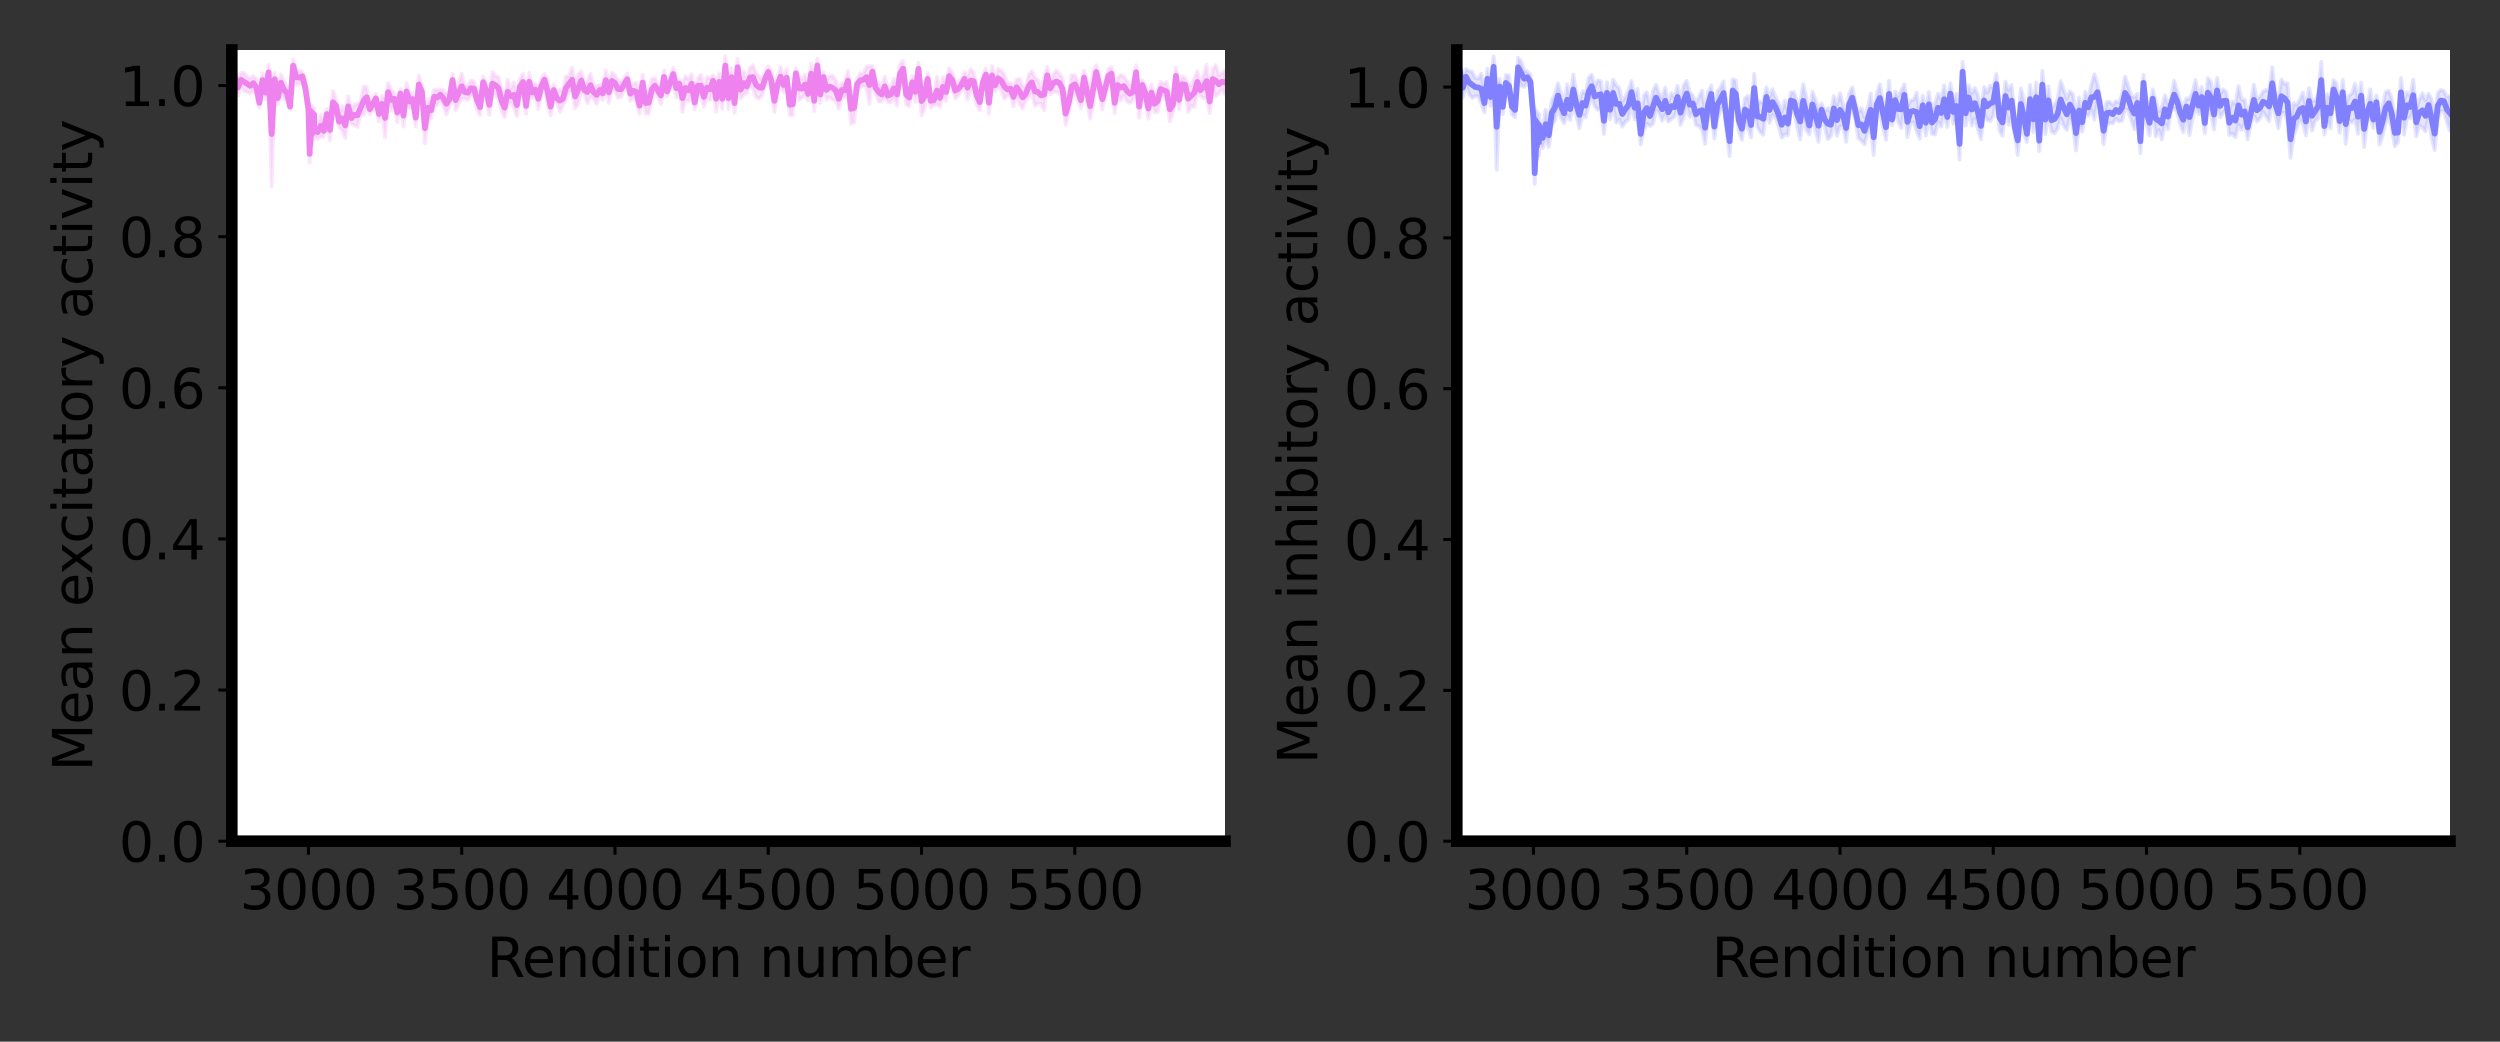 <?xml version="1.0" encoding="utf-8" standalone="no"?>
<!DOCTYPE svg PUBLIC "-//W3C//DTD SVG 1.1//EN"
  "http://www.w3.org/Graphics/SVG/1.1/DTD/svg11.dtd">
<svg xmlns:xlink="http://www.w3.org/1999/xlink" width="648pt" height="270pt" viewBox="0 0 648 270" xmlns="http://www.w3.org/2000/svg" version="1.1">
 <rect x="0" y="0" width="648" height="270" fill="#333333" stroke="none"/>
 <defs>
  <style type="text/css">*{stroke-linejoin: round; stroke-linecap: butt}</style>
 </defs>
 <g id="figure_1">
  <g id="patch_1">
   <path d="M 0 270 
L 648 270 
L 648 0 
L 0 0 
L 0 270 
z
" style="fill: none"/>
  </g>
  <g id="axes_1">
   <g id="patch_2">
    <path d="M 60.085 218.04 
L 317.52 218.04 
L 317.52 12.96 
L 60.085 12.96 
z
" style="fill: #ffffff"/>
   </g>
   <g id="PolyCollection_1">
    <defs>
     <path id="m494d59b688" d="M 60.085 -249.015 
L 60.085 -245.326 
L 60.88 -247.786 
L 61.674 -245.222 
L 62.469 -247.538 
L 63.263 -246.406 
L 64.058 -246.114 
L 64.852 -245.747 
L 65.647 -246.656 
L 66.441 -245.226 
L 67.236 -241.972 
L 68.031 -247.492 
L 68.825 -244.187 
L 69.62 -249.294 
L 70.414 -221.66 
L 71.209 -247.76 
L 72.003 -242.952 
L 72.798 -246.413 
L 73.592 -244.234 
L 74.387 -244.416 
L 75.181 -241.604 
L 75.976 -251.404 
L 76.771 -247.997 
L 77.565 -248.165 
L 78.36 -249.004 
L 79.154 -245.45 
L 79.949 -239.888 
L 80.028 -234.734 
L 80.108 -232.683 
L 80.187 -230.852 
L 80.267 -227.818 
L 80.346 -231.897 
L 80.426 -230.044 
L 80.505 -232.325 
L 80.584 -232.606 
L 80.664 -235.15 
L 80.743 -233.356 
L 80.823 -235.078 
L 80.902 -235.072 
L 80.982 -233.928 
L 81.061 -235.129 
L 81.141 -235.98 
L 81.22 -237.382 
L 81.3 -235.501 
L 81.379 -234.09 
L 81.458 -238.532 
L 79.949 -239.888 
L 80.743 -233.356 
L 81.538 -234.735 
L 82.332 -233.997 
L 83.127 -234.505 
L 83.922 -234.528 
L 84.716 -239.07 
L 85.511 -233.609 
L 86.305 -240.497 
L 87.1 -240.943 
L 87.894 -236.952 
L 88.689 -236.228 
L 89.483 -234.276 
L 90.278 -239.769 
L 91.073 -237.83 
L 91.867 -237.578 
L 92.662 -237.114 
L 93.456 -240.419 
L 94.251 -240.151 
L 95.045 -242.214 
L 95.84 -240.375 
L 96.634 -241.229 
L 97.429 -243.247 
L 98.224 -238.502 
L 99.018 -240.982 
L 99.813 -234.395 
L 100.607 -243.698 
L 101.402 -241.284 
L 102.196 -242.893 
L 102.991 -238.365 
L 103.785 -244.654 
L 104.58 -237.174 
L 105.374 -244.128 
L 106.169 -242.012 
L 106.964 -242.634 
L 107.758 -237.176 
L 108.553 -245.749 
L 109.347 -244.481 
L 110.142 -232.808 
L 110.936 -239.756 
L 111.731 -239.286 
L 112.525 -243.012 
L 113.32 -242.706 
L 114.115 -244.11 
L 114.909 -242.38 
L 115.704 -240.353 
L 116.498 -242.185 
L 117.293 -247.578 
L 118.087 -241.476 
L 118.882 -243.025 
L 119.676 -244.374 
L 120.471 -244.465 
L 121.266 -244.034 
L 122.06 -245.122 
L 122.855 -245.22 
L 123.649 -241.43 
L 124.444 -240.215 
L 125.238 -247.151 
L 126.033 -244.522 
L 126.827 -240.24 
L 127.622 -245.327 
L 128.417 -245.529 
L 129.211 -244.256 
L 130.006 -241.106 
L 130.8 -239.566 
L 131.595 -243.082 
L 132.389 -243.231 
L 133.184 -242.147 
L 133.978 -239.879 
L 134.773 -245.462 
L 135.567 -246.63 
L 136.362 -240.523 
L 137.157 -246.492 
L 137.951 -244.541 
L 138.746 -245.082 
L 139.54 -241.682 
L 140.335 -245.699 
L 141.129 -247.807 
L 141.924 -243.153 
L 142.718 -240.048 
L 143.513 -245.135 
L 144.308 -243.45 
L 145.102 -240.997 
L 145.897 -242.608 
L 146.691 -244.241 
L 147.486 -246.174 
L 148.28 -246.242 
L 149.075 -241.878 
L 149.869 -242.977 
L 150.664 -246.734 
L 151.459 -245.345 
L 152.253 -243.267 
L 153.048 -244.95 
L 153.842 -244.314 
L 154.637 -243.031 
L 155.431 -245.266 
L 156.226 -244.071 
L 157.02 -246.671 
L 157.815 -243.31 
L 158.61 -246.835 
L 159.404 -246.39 
L 160.199 -244.63 
L 160.993 -244.855 
L 161.788 -246.795 
L 162.582 -247.926 
L 163.377 -243.791 
L 164.171 -244.67 
L 164.966 -243.707 
L 165.76 -240.491 
L 166.555 -246.464 
L 167.35 -240.548 
L 168.144 -240.526 
L 168.939 -243.989 
L 169.733 -245.77 
L 170.528 -244.927 
L 171.322 -243.019 
L 172.117 -248.335 
L 172.911 -244.969 
L 173.706 -246.983 
L 174.501 -249.125 
L 175.295 -244.749 
L 176.09 -247.063 
L 176.884 -240.985 
L 177.679 -244.157 
L 178.473 -243.706 
L 179.268 -245.841 
L 180.062 -241.683 
L 180.857 -245.889 
L 181.652 -245.027 
L 182.446 -242.324 
L 183.241 -244.574 
L 184.035 -244.031 
L 184.83 -247.588 
L 185.624 -241.052 
L 186.419 -246.552 
L 187.213 -241.83 
L 188.008 -250.65 
L 188.803 -241.764 
L 189.597 -247.656 
L 190.392 -240.793 
L 191.186 -250.416 
L 191.981 -244.448 
L 192.775 -245.361 
L 193.57 -245.879 
L 194.364 -247.441 
L 195.159 -246.98 
L 195.953 -244.903 
L 196.748 -244.432 
L 197.543 -245.199 
L 198.337 -247.882 
L 199.132 -249.874 
L 199.926 -246.956 
L 200.721 -241.009 
L 201.515 -245.919 
L 202.31 -247.578 
L 203.104 -246.043 
L 203.899 -247.624 
L 204.694 -240.091 
L 205.488 -240.176 
L 206.283 -249.668 
L 207.077 -244.032 
L 207.872 -244.636 
L 208.666 -245.529 
L 209.461 -243.916 
L 210.255 -248.283 
L 211.05 -241.208 
L 211.845 -251.286 
L 212.639 -243.347 
L 213.434 -248.678 
L 214.228 -244.141 
L 215.023 -244.778 
L 215.817 -244.128 
L 216.612 -243.815 
L 217.406 -241.732 
L 218.201 -244.773 
L 218.995 -244.654 
L 219.79 -246.651 
L 220.585 -237.899 
L 221.379 -238.336 
L 222.174 -246.694 
L 222.968 -247.278 
L 223.763 -247.699 
L 224.557 -247.312 
L 225.352 -243.024 
L 226.146 -250.018 
L 226.941 -245.927 
L 227.736 -243.732 
L 228.53 -243.646 
L 229.325 -245.077 
L 230.119 -243.537 
L 230.914 -243.456 
L 231.708 -244.583 
L 232.503 -242.609 
L 233.297 -248.369 
L 234.092 -250.173 
L 234.887 -242.846 
L 235.681 -242.417 
L 236.476 -246.921 
L 237.27 -243.618 
L 238.065 -250.618 
L 238.859 -240.067 
L 239.654 -241.788 
L 240.448 -247.891 
L 241.243 -242.077 
L 242.038 -242.673 
L 242.832 -242.938 
L 243.627 -242.278 
L 244.421 -244.926 
L 245.216 -243.839 
L 246.01 -248.162 
L 246.805 -247.432 
L 247.599 -244.472 
L 248.394 -245.211 
L 249.188 -246.542 
L 249.983 -247.84 
L 250.778 -244.178 
L 251.572 -246.179 
L 252.367 -246.644 
L 253.161 -242.758 
L 253.956 -241.413 
L 254.75 -247.205 
L 255.545 -248.997 
L 256.339 -240.461 
L 257.134 -247.969 
L 257.929 -246.342 
L 258.723 -247.273 
L 259.518 -246.566 
L 260.312 -244.367 
L 261.107 -245.153 
L 261.901 -245.488 
L 262.696 -242.381 
L 263.49 -245.381 
L 264.285 -243.025 
L 265.08 -241.848 
L 265.874 -243.928 
L 266.669 -244.789 
L 267.463 -245.717 
L 268.258 -242.561 
L 269.052 -243.161 
L 269.847 -243.066 
L 270.641 -241.383 
L 271.436 -248.3 
L 272.231 -245.494 
L 273.025 -246.273 
L 273.82 -246.034 
L 274.614 -246.113 
L 275.409 -244.041 
L 276.203 -237.609 
L 276.998 -240.772 
L 277.792 -244.61 
L 278.587 -245.857 
L 279.381 -243.987 
L 280.176 -241.961 
L 280.971 -247.993 
L 281.765 -243.552 
L 282.56 -239.199 
L 283.354 -242.832 
L 284.149 -249.509 
L 284.943 -245.629 
L 285.738 -241.658 
L 286.532 -245.349 
L 287.327 -248.605 
L 288.122 -249.208 
L 288.916 -240.634 
L 289.711 -246.065 
L 290.505 -243.92 
L 291.3 -245.258 
L 292.094 -243.732 
L 292.889 -243.299 
L 293.683 -243.968 
L 294.478 -249.411 
L 295.273 -239.484 
L 296.067 -246.715 
L 296.862 -243.702 
L 297.656 -239.225 
L 298.451 -243.912 
L 299.245 -240.893 
L 300.04 -240.94 
L 300.834 -244.993 
L 301.629 -244.955 
L 302.424 -243.743 
L 303.218 -238.528 
L 304.013 -240.667 
L 304.807 -248.167 
L 305.602 -241.654 
L 306.396 -245.979 
L 307.191 -246.386 
L 307.985 -240.936 
L 308.78 -242.591 
L 309.574 -242.219 
L 310.369 -245.957 
L 311.164 -245.147 
L 311.958 -244.448 
L 312.753 -244.78 
L 313.547 -240.625 
L 314.342 -246.855 
L 315.136 -245.045 
L 315.931 -245.772 
L 316.725 -246.643 
L 317.52 -245.442 
L 317.52 -251.815 
L 317.52 -251.815 
L 316.725 -251 
L 315.931 -250.542 
L 315.136 -253.14 
L 314.342 -252.15 
L 313.547 -246.792 
L 312.753 -253.195 
L 311.958 -250.428 
L 311.164 -248.1 
L 310.369 -251.543 
L 309.574 -249.777 
L 308.78 -247.964 
L 307.985 -247.902 
L 307.191 -249.679 
L 306.396 -250.297 
L 305.602 -246.559 
L 304.807 -252.526 
L 304.013 -244.867 
L 303.218 -244.801 
L 302.424 -248.734 
L 301.629 -248.254 
L 300.834 -248.877 
L 300.04 -246.566 
L 299.245 -245.284 
L 298.451 -248.087 
L 297.656 -244.549 
L 296.862 -248.002 
L 296.067 -249.235 
L 295.273 -245.263 
L 294.478 -253.092 
L 293.683 -248.454 
L 292.889 -248.114 
L 292.094 -249.1 
L 291.3 -250.149 
L 290.505 -250.622 
L 289.711 -249.815 
L 288.916 -246.04 
L 288.122 -252.597 
L 287.327 -252.143 
L 286.532 -249.458 
L 285.738 -246.948 
L 284.943 -249.984 
L 284.149 -253.105 
L 283.354 -251.39 
L 282.56 -245.82 
L 281.765 -249.214 
L 280.971 -251.739 
L 280.176 -246.068 
L 279.381 -249.073 
L 278.587 -250.448 
L 277.792 -250.59 
L 276.998 -245.812 
L 276.203 -243.518 
L 275.409 -249.838 
L 274.614 -250.818 
L 273.82 -251.748 
L 273.025 -250.682 
L 272.231 -248.734 
L 271.436 -252.65 
L 270.641 -249.568 
L 269.847 -247.462 
L 269.052 -249.178 
L 268.258 -249.992 
L 267.463 -251.598 
L 266.669 -250.619 
L 265.874 -247.487 
L 265.08 -247.683 
L 264.285 -249.548 
L 263.49 -249.381 
L 262.696 -247.42 
L 261.901 -248.575 
L 261.107 -248.461 
L 260.312 -250.751 
L 259.518 -251.626 
L 258.723 -252.14 
L 257.929 -249.495 
L 257.134 -252.891 
L 256.339 -246.255 
L 255.545 -252.326 
L 254.75 -250.095 
L 253.956 -245.643 
L 253.161 -247.769 
L 252.367 -251.243 
L 251.572 -252.05 
L 250.778 -250.337 
L 249.983 -251.247 
L 249.188 -249.391 
L 248.394 -248.879 
L 247.599 -248.525 
L 246.805 -251.232 
L 246.01 -252.366 
L 245.216 -248.411 
L 244.421 -250.042 
L 243.627 -246.954 
L 242.832 -250.076 
L 242.038 -245.357 
L 241.243 -245.675 
L 240.448 -251.164 
L 239.654 -248.216 
L 238.859 -247.536 
L 238.065 -253.686 
L 237.27 -248.755 
L 236.476 -250.402 
L 235.681 -247.003 
L 234.887 -248.151 
L 234.092 -254.206 
L 233.297 -253.464 
L 232.503 -248.385 
L 231.708 -249.61 
L 230.914 -247.659 
L 230.119 -246.871 
L 229.325 -250.112 
L 228.53 -247.312 
L 227.736 -248.638 
L 226.941 -248.532 
L 226.146 -252.865 
L 225.352 -252.888 
L 224.557 -252.692 
L 223.763 -250.953 
L 222.968 -251.02 
L 222.174 -249.681 
L 221.379 -245.76 
L 220.585 -245.682 
L 219.79 -251.548 
L 218.995 -248.621 
L 218.201 -248.519 
L 217.406 -247.021 
L 216.612 -249.292 
L 215.817 -250.333 
L 215.023 -250.309 
L 214.228 -249.261 
L 213.434 -251.401 
L 212.639 -247.649 
L 211.845 -254.796 
L 211.05 -246.534 
L 210.255 -253.52 
L 209.461 -247.43 
L 208.666 -250.687 
L 207.872 -249.439 
L 207.077 -250.181 
L 206.283 -252.296 
L 205.488 -245.765 
L 204.694 -245.617 
L 203.899 -252.119 
L 203.104 -249.901 
L 202.31 -252.652 
L 201.515 -250.114 
L 200.721 -246.725 
L 199.926 -251.194 
L 199.132 -252.766 
L 198.337 -251.471 
L 197.543 -249.305 
L 196.748 -250.269 
L 195.953 -251.143 
L 195.159 -253.085 
L 194.364 -252.313 
L 193.57 -249.3 
L 192.775 -251.621 
L 191.981 -249.047 
L 191.186 -254.759 
L 190.392 -245.783 
L 189.597 -252.37 
L 188.803 -247.321 
L 188.008 -255.355 
L 187.213 -246.955 
L 186.419 -250.985 
L 185.624 -247.785 
L 184.83 -250.537 
L 184.035 -249.658 
L 183.241 -250.001 
L 182.446 -247.469 
L 181.652 -250.602 
L 180.857 -249.636 
L 180.062 -245.17 
L 179.268 -250.765 
L 178.473 -249.452 
L 177.679 -250.296 
L 176.884 -248.162 
L 176.09 -249.479 
L 175.295 -249.534 
L 174.501 -252.442 
L 173.706 -250.423 
L 172.911 -247.622 
L 172.117 -251.762 
L 171.322 -247.555 
L 170.528 -248.244 
L 169.733 -249.797 
L 168.939 -249.552 
L 168.144 -246.263 
L 167.35 -246.055 
L 166.555 -250.689 
L 165.76 -244.737 
L 164.966 -248.609 
L 164.171 -248.303 
L 163.377 -247.644 
L 162.582 -250.981 
L 161.788 -249.744 
L 160.993 -248.868 
L 160.199 -249.219 
L 159.404 -250.519 
L 158.61 -251.207 
L 157.815 -248.852 
L 157.02 -251.753 
L 156.226 -247.553 
L 155.431 -248.094 
L 154.637 -247.753 
L 153.842 -247.945 
L 153.048 -250.911 
L 152.253 -249.043 
L 151.459 -247.93 
L 150.664 -251.544 
L 149.869 -250.81 
L 149.075 -248.101 
L 148.28 -252.437 
L 147.486 -250.256 
L 146.691 -250.184 
L 145.897 -246.217 
L 145.102 -246.847 
L 144.308 -245.651 
L 143.513 -248.16 
L 142.718 -244.66 
L 141.924 -249.438 
L 141.129 -250.847 
L 140.335 -249.687 
L 139.54 -247.124 
L 138.746 -248.426 
L 137.951 -247.618 
L 137.157 -251.118 
L 136.362 -244.571 
L 135.567 -250.872 
L 134.773 -249.601 
L 133.978 -245.663 
L 133.184 -248.675 
L 132.389 -246.821 
L 131.595 -249.337 
L 130.8 -244.649 
L 130.006 -246.57 
L 129.211 -250.029 
L 128.417 -250.331 
L 127.622 -251.318 
L 126.827 -245.401 
L 126.033 -248.5 
L 125.238 -250.209 
L 124.444 -244.26 
L 123.649 -246.654 
L 122.855 -248.847 
L 122.06 -249.179 
L 121.266 -247.894 
L 120.471 -247.812 
L 119.676 -250.933 
L 118.882 -248.605 
L 118.087 -246.631 
L 117.293 -250.912 
L 116.498 -246.259 
L 115.704 -245.816 
L 114.909 -246.712 
L 114.115 -246.854 
L 113.32 -246.786 
L 112.525 -246.777 
L 111.731 -243.588 
L 110.936 -244.352 
L 110.142 -240.75 
L 109.347 -248.087 
L 108.553 -250.418 
L 107.758 -241.819 
L 106.964 -245.997 
L 106.169 -245.368 
L 105.374 -248.45 
L 104.58 -242.891 
L 103.785 -246.88 
L 102.991 -243.313 
L 102.196 -245.893 
L 101.402 -246.88 
L 100.607 -248.515 
L 99.813 -244.456 
L 99.018 -245.176 
L 98.224 -242.378 
L 97.429 -245.72 
L 96.634 -244.711 
L 95.84 -243.066 
L 95.045 -247.417 
L 94.251 -247.611 
L 93.456 -243.598 
L 92.662 -243.146 
L 91.867 -242.919 
L 91.073 -240.948 
L 90.278 -245.076 
L 89.483 -240.699 
L 88.689 -242.518 
L 87.894 -239.976 
L 87.1 -244.282 
L 86.305 -246.427 
L 85.511 -238.995 
L 84.716 -241.795 
L 83.922 -237.566 
L 83.127 -240.262 
L 82.332 -237.504 
L 81.538 -238.853 
L 80.743 -240.263 
L 79.949 -243.533 
L 81.458 -241.91 
L 81.379 -237.724 
L 81.3 -239.415 
L 81.22 -240.054 
L 81.141 -240.958 
L 81.061 -238.256 
L 80.982 -236.903 
L 80.902 -238.85 
L 80.823 -238.103 
L 80.743 -240.263 
L 80.664 -238.648 
L 80.584 -237.129 
L 80.505 -235.881 
L 80.426 -234.648 
L 80.346 -235.19 
L 80.267 -232.403 
L 80.187 -234.527 
L 80.108 -239.342 
L 80.028 -240.13 
L 79.949 -243.533 
L 79.154 -248.878 
L 78.36 -251.473 
L 77.565 -251.593 
L 76.771 -252.051 
L 75.976 -254.53 
L 75.181 -243.152 
L 74.387 -247.344 
L 73.592 -249.156 
L 72.798 -250.669 
L 72.003 -246.207 
L 71.209 -251.146 
L 70.414 -248.864 
L 69.62 -253.171 
L 68.825 -247.808 
L 68.031 -251.014 
L 67.236 -244.77 
L 66.441 -249.549 
L 65.647 -250.261 
L 64.852 -249.734 
L 64.058 -250.194 
L 63.263 -251.139 
L 62.469 -251.118 
L 61.674 -249.436 
L 60.88 -251.853 
L 60.085 -249.015 
z
" style="stroke: #ee82ee; stroke-opacity: 0.2"/>
    </defs>
    <g clip-path="url(#p877a00c2b2)">
     <use xlink:href="#m494d59b688" x="0" y="270" style="fill: #ee82ee; fill-opacity: 0.2; stroke: #ee82ee; stroke-opacity: 0.2"/>
    </g>
   </g>
   <g id="line2d_1">
    <path d="M 60.085 22.83 
L 60.88 20.18 
L 61.674 22.671 
L 62.469 20.672 
L 64.852 22.259 
L 65.647 21.541 
L 66.441 22.613 
L 67.236 26.629 
L 68.031 20.747 
L 68.825 24.003 
L 69.62 18.768 
L 70.414 34.738 
L 71.209 20.547 
L 72.003 25.421 
L 72.798 21.459 
L 73.592 23.305 
L 74.387 24.12 
L 75.181 27.622 
L 75.976 17.033 
L 76.771 19.976 
L 77.565 20.121 
L 78.36 19.761 
L 79.154 22.836 
L 79.949 28.29 
L 80.267 39.889 
L 80.346 36.456 
L 80.426 37.654 
L 80.664 33.101 
L 80.823 33.41 
L 80.902 33.039 
L 80.982 34.585 
L 81.22 31.282 
L 81.379 34.093 
L 81.458 29.779 
L 79.949 28.29 
L 80.743 33.191 
L 81.538 33.206 
L 82.332 34.249 
L 83.127 32.617 
L 83.922 33.953 
L 84.716 29.567 
L 85.511 33.698 
L 86.305 26.538 
L 87.1 27.388 
L 87.894 31.536 
L 88.689 30.627 
L 89.483 32.513 
L 90.278 27.577 
L 91.073 30.611 
L 91.867 29.752 
L 92.662 29.87 
L 94.251 26.119 
L 95.045 25.185 
L 95.84 28.28 
L 96.634 27.03 
L 97.429 25.517 
L 98.224 29.56 
L 99.018 26.921 
L 99.813 30.574 
L 100.607 23.893 
L 101.402 25.918 
L 102.196 25.607 
L 102.991 29.161 
L 103.785 24.233 
L 104.58 29.968 
L 105.374 23.711 
L 106.169 26.31 
L 106.964 25.684 
L 107.758 30.503 
L 108.553 21.917 
L 109.347 23.716 
L 110.142 33.221 
L 110.936 27.946 
L 111.731 28.563 
L 112.525 25.106 
L 113.32 25.254 
L 114.115 24.518 
L 114.909 25.454 
L 115.704 26.915 
L 116.498 25.778 
L 117.293 20.755 
L 118.087 25.947 
L 119.676 22.346 
L 120.471 23.862 
L 121.266 24.036 
L 122.06 22.85 
L 122.855 22.967 
L 123.649 25.958 
L 124.444 27.763 
L 125.238 21.32 
L 126.033 23.489 
L 126.827 27.18 
L 127.622 21.677 
L 128.417 22.07 
L 129.211 22.858 
L 130.006 26.162 
L 130.8 27.892 
L 131.595 23.79 
L 132.389 24.974 
L 133.184 24.589 
L 133.978 27.229 
L 134.773 22.468 
L 135.567 21.249 
L 136.362 27.453 
L 137.157 21.195 
L 137.951 23.921 
L 138.746 23.246 
L 139.54 25.597 
L 140.335 22.307 
L 141.129 20.673 
L 141.924 23.705 
L 142.718 27.646 
L 143.513 23.353 
L 144.308 25.45 
L 145.102 26.078 
L 145.897 25.588 
L 146.691 22.788 
L 148.28 20.66 
L 149.075 25.011 
L 149.869 23.106 
L 150.664 20.861 
L 151.459 23.362 
L 152.253 23.845 
L 153.048 22.069 
L 153.842 23.871 
L 154.637 24.608 
L 155.431 23.32 
L 156.226 24.188 
L 157.02 20.788 
L 157.815 23.919 
L 158.61 20.979 
L 159.404 21.545 
L 160.199 23.076 
L 160.993 23.138 
L 162.582 20.547 
L 163.377 24.283 
L 164.171 23.514 
L 164.966 23.842 
L 165.76 27.386 
L 166.555 21.424 
L 167.35 26.698 
L 168.144 26.605 
L 168.939 23.229 
L 169.733 22.217 
L 171.322 24.713 
L 172.117 19.952 
L 172.911 23.704 
L 174.501 19.216 
L 175.295 22.858 
L 176.09 21.729 
L 176.884 25.427 
L 177.679 22.773 
L 178.473 23.421 
L 179.268 21.697 
L 180.062 26.574 
L 180.857 22.238 
L 181.652 22.185 
L 182.446 25.103 
L 183.241 22.712 
L 184.035 23.156 
L 184.83 20.938 
L 185.624 25.582 
L 186.419 21.232 
L 187.213 25.607 
L 188.008 16.997 
L 188.803 25.457 
L 189.597 19.987 
L 190.392 26.712 
L 191.186 17.412 
L 191.981 23.252 
L 192.775 21.509 
L 193.57 22.411 
L 194.364 20.123 
L 195.159 19.967 
L 195.953 21.977 
L 196.748 22.65 
L 197.543 22.748 
L 198.337 20.324 
L 199.132 18.68 
L 199.926 20.925 
L 200.721 26.133 
L 201.515 21.984 
L 202.31 19.885 
L 203.104 22.028 
L 203.899 20.128 
L 204.694 27.146 
L 205.488 27.029 
L 206.283 19.018 
L 207.077 22.893 
L 207.872 22.963 
L 208.666 21.892 
L 209.461 24.327 
L 210.255 19.099 
L 211.05 26.129 
L 211.845 16.959 
L 212.639 24.502 
L 213.434 19.961 
L 214.228 23.299 
L 215.023 22.457 
L 215.817 22.77 
L 216.612 23.447 
L 217.406 25.623 
L 218.201 23.354 
L 218.995 23.362 
L 219.79 20.9 
L 220.585 28.209 
L 221.379 27.952 
L 222.174 21.813 
L 222.968 20.851 
L 223.763 20.674 
L 224.557 19.998 
L 225.352 22.044 
L 226.146 18.559 
L 226.941 22.771 
L 227.736 23.815 
L 228.53 24.521 
L 229.325 22.405 
L 230.119 24.796 
L 230.914 24.442 
L 231.708 22.904 
L 232.503 24.503 
L 233.297 19.083 
L 234.092 17.81 
L 234.887 24.501 
L 235.681 25.29 
L 236.476 21.339 
L 237.27 23.814 
L 238.065 17.848 
L 238.859 26.198 
L 239.654 24.998 
L 240.448 20.472 
L 241.243 26.124 
L 242.038 25.985 
L 242.832 23.493 
L 243.627 25.384 
L 244.421 22.516 
L 245.216 23.875 
L 246.01 19.736 
L 246.805 20.668 
L 247.599 23.502 
L 248.394 22.955 
L 249.188 22.033 
L 249.983 20.456 
L 250.778 22.742 
L 251.572 20.886 
L 252.367 21.056 
L 253.161 24.736 
L 253.956 26.472 
L 254.75 21.35 
L 255.545 19.338 
L 256.339 26.642 
L 257.134 19.57 
L 257.929 22.082 
L 258.723 20.293 
L 259.518 20.904 
L 260.312 22.441 
L 261.107 23.193 
L 261.901 22.969 
L 262.696 25.1 
L 263.49 22.619 
L 264.285 23.713 
L 265.08 25.234 
L 265.874 24.292 
L 266.669 22.296 
L 267.463 21.343 
L 268.258 23.723 
L 269.052 23.83 
L 269.847 24.736 
L 270.641 24.525 
L 271.436 19.525 
L 272.231 22.886 
L 273.025 21.523 
L 273.82 21.109 
L 274.614 21.535 
L 275.409 23.06 
L 276.203 29.437 
L 276.998 26.708 
L 277.792 22.4 
L 278.587 21.847 
L 279.381 23.47 
L 280.176 25.985 
L 280.971 20.134 
L 282.56 27.491 
L 284.149 18.693 
L 285.738 25.697 
L 287.327 19.626 
L 288.122 19.097 
L 288.916 26.663 
L 289.711 22.06 
L 290.505 22.729 
L 291.3 22.296 
L 292.094 23.584 
L 292.889 24.294 
L 293.683 23.789 
L 294.478 18.749 
L 295.273 27.627 
L 296.067 22.025 
L 296.862 24.148 
L 297.656 28.113 
L 298.451 24 
L 299.245 26.911 
L 300.04 26.247 
L 300.834 23.065 
L 302.424 23.762 
L 303.218 28.336 
L 304.013 27.233 
L 304.807 19.654 
L 305.602 25.894 
L 306.396 21.862 
L 307.191 21.967 
L 307.985 25.581 
L 309.574 24.002 
L 310.369 21.25 
L 311.164 23.377 
L 311.958 22.562 
L 312.753 21.013 
L 313.547 26.291 
L 314.342 20.498 
L 315.136 20.908 
L 315.931 21.843 
L 316.725 21.178 
L 317.52 21.372 
L 317.52 21.372 
" clip-path="url(#p877a00c2b2)" style="fill: none; stroke: #ee82ee; stroke-width: 1.5; stroke-linecap: square"/>
   </g>
   <g id="matplotlib.axis_1">
    <g id="xtick_1">
     <g id="line2d_2">
      <defs>
       <path id="m2694275236" d="M 0 0 
L 0 3.5 
" style="stroke: #000000; stroke-width: 0.8"/>
      </defs>
      <g>
       <use xlink:href="#m2694275236" x="79.949" y="218.04" style="stroke: #000000; stroke-width: 0.8"/>
      </g>
     </g>
     <g id="text_1">
      <!-- 3000 -->
      <g transform="translate(62.134 235.678) scale(0.14 -0.14)">
       <defs>
        <path id="DejaVuSans-33" d="M 2597 2516 
Q 3050 2419 3304 2112 
Q 3559 1806 3559 1356 
Q 3559 666 3084 287 
Q 2609 -91 1734 -91 
Q 1441 -91 1130 -33 
Q 819 25 488 141 
L 488 750 
Q 750 597 1062 519 
Q 1375 441 1716 441 
Q 2309 441 2620 675 
Q 2931 909 2931 1356 
Q 2931 1769 2642 2001 
Q 2353 2234 1838 2234 
L 1294 2234 
L 1294 2753 
L 1863 2753 
Q 2328 2753 2575 2939 
Q 2822 3125 2822 3475 
Q 2822 3834 2567 4026 
Q 2313 4219 1838 4219 
Q 1578 4219 1281 4162 
Q 984 4106 628 3988 
L 628 4550 
Q 988 4650 1302 4700 
Q 1616 4750 1894 4750 
Q 2613 4750 3031 4423 
Q 3450 4097 3450 3541 
Q 3450 3153 3228 2886 
Q 3006 2619 2597 2516 
z
" transform="scale(0.016)"/>
        <path id="DejaVuSans-30" d="M 2034 4250 
Q 1547 4250 1301 3770 
Q 1056 3291 1056 2328 
Q 1056 1369 1301 889 
Q 1547 409 2034 409 
Q 2525 409 2770 889 
Q 3016 1369 3016 2328 
Q 3016 3291 2770 3770 
Q 2525 4250 2034 4250 
z
M 2034 4750 
Q 2819 4750 3233 4129 
Q 3647 3509 3647 2328 
Q 3647 1150 3233 529 
Q 2819 -91 2034 -91 
Q 1250 -91 836 529 
Q 422 1150 422 2328 
Q 422 3509 836 4129 
Q 1250 4750 2034 4750 
z
" transform="scale(0.016)"/>
       </defs>
       <use xlink:href="#DejaVuSans-33"/>
       <use xlink:href="#DejaVuSans-30" x="63.623"/>
       <use xlink:href="#DejaVuSans-30" x="127.246"/>
       <use xlink:href="#DejaVuSans-30" x="190.869"/>
      </g>
     </g>
    </g>
    <g id="xtick_2">
     <g id="line2d_3">
      <g>
       <use xlink:href="#m2694275236" x="119.676" y="218.04" style="stroke: #000000; stroke-width: 0.8"/>
      </g>
     </g>
     <g id="text_2">
      <!-- 3500 -->
      <g transform="translate(101.861 235.678) scale(0.14 -0.14)">
       <defs>
        <path id="DejaVuSans-35" d="M 691 4666 
L 3169 4666 
L 3169 4134 
L 1269 4134 
L 1269 2991 
Q 1406 3038 1543 3061 
Q 1681 3084 1819 3084 
Q 2600 3084 3056 2656 
Q 3513 2228 3513 1497 
Q 3513 744 3044 326 
Q 2575 -91 1722 -91 
Q 1428 -91 1123 -41 
Q 819 9 494 109 
L 494 744 
Q 775 591 1075 516 
Q 1375 441 1709 441 
Q 2250 441 2565 725 
Q 2881 1009 2881 1497 
Q 2881 1984 2565 2268 
Q 2250 2553 1709 2553 
Q 1456 2553 1204 2497 
Q 953 2441 691 2322 
L 691 4666 
z
" transform="scale(0.016)"/>
       </defs>
       <use xlink:href="#DejaVuSans-33"/>
       <use xlink:href="#DejaVuSans-35" x="63.623"/>
       <use xlink:href="#DejaVuSans-30" x="127.246"/>
       <use xlink:href="#DejaVuSans-30" x="190.869"/>
      </g>
     </g>
    </g>
    <g id="xtick_3">
     <g id="line2d_4">
      <g>
       <use xlink:href="#m2694275236" x="159.404" y="218.04" style="stroke: #000000; stroke-width: 0.8"/>
      </g>
     </g>
     <g id="text_3">
      <!-- 4000 -->
      <g transform="translate(141.589 235.678) scale(0.14 -0.14)">
       <defs>
        <path id="DejaVuSans-34" d="M 2419 4116 
L 825 1625 
L 2419 1625 
L 2419 4116 
z
M 2253 4666 
L 3047 4666 
L 3047 1625 
L 3713 1625 
L 3713 1100 
L 3047 1100 
L 3047 0 
L 2419 0 
L 2419 1100 
L 313 1100 
L 313 1709 
L 2253 4666 
z
" transform="scale(0.016)"/>
       </defs>
       <use xlink:href="#DejaVuSans-34"/>
       <use xlink:href="#DejaVuSans-30" x="63.623"/>
       <use xlink:href="#DejaVuSans-30" x="127.246"/>
       <use xlink:href="#DejaVuSans-30" x="190.869"/>
      </g>
     </g>
    </g>
    <g id="xtick_4">
     <g id="line2d_5">
      <g>
       <use xlink:href="#m2694275236" x="199.132" y="218.04" style="stroke: #000000; stroke-width: 0.8"/>
      </g>
     </g>
     <g id="text_4">
      <!-- 4500 -->
      <g transform="translate(181.317 235.678) scale(0.14 -0.14)">
       <use xlink:href="#DejaVuSans-34"/>
       <use xlink:href="#DejaVuSans-35" x="63.623"/>
       <use xlink:href="#DejaVuSans-30" x="127.246"/>
       <use xlink:href="#DejaVuSans-30" x="190.869"/>
      </g>
     </g>
    </g>
    <g id="xtick_5">
     <g id="line2d_6">
      <g>
       <use xlink:href="#m2694275236" x="238.859" y="218.04" style="stroke: #000000; stroke-width: 0.8"/>
      </g>
     </g>
     <g id="text_5">
      <!-- 5000 -->
      <g transform="translate(221.044 235.678) scale(0.14 -0.14)">
       <use xlink:href="#DejaVuSans-35"/>
       <use xlink:href="#DejaVuSans-30" x="63.623"/>
       <use xlink:href="#DejaVuSans-30" x="127.246"/>
       <use xlink:href="#DejaVuSans-30" x="190.869"/>
      </g>
     </g>
    </g>
    <g id="xtick_6">
     <g id="line2d_7">
      <g>
       <use xlink:href="#m2694275236" x="278.587" y="218.04" style="stroke: #000000; stroke-width: 0.8"/>
      </g>
     </g>
     <g id="text_6">
      <!-- 5500 -->
      <g transform="translate(260.772 235.678) scale(0.14 -0.14)">
       <use xlink:href="#DejaVuSans-35"/>
       <use xlink:href="#DejaVuSans-35" x="63.623"/>
       <use xlink:href="#DejaVuSans-30" x="127.246"/>
       <use xlink:href="#DejaVuSans-30" x="190.869"/>
      </g>
     </g>
    </g>
    <g id="text_7">
     <!-- Rendition number -->
     <g transform="translate(126.169 253.227) scale(0.14 -0.14)">
      <defs>
       <path id="DejaVuSans-52" d="M 2841 2188 
Q 3044 2119 3236 1894 
Q 3428 1669 3622 1275 
L 4263 0 
L 3584 0 
L 2988 1197 
Q 2756 1666 2539 1819 
Q 2322 1972 1947 1972 
L 1259 1972 
L 1259 0 
L 628 0 
L 628 4666 
L 2053 4666 
Q 2853 4666 3247 4331 
Q 3641 3997 3641 3322 
Q 3641 2881 3436 2590 
Q 3231 2300 2841 2188 
z
M 1259 4147 
L 1259 2491 
L 2053 2491 
Q 2509 2491 2742 2702 
Q 2975 2913 2975 3322 
Q 2975 3731 2742 3939 
Q 2509 4147 2053 4147 
L 1259 4147 
z
" transform="scale(0.016)"/>
       <path id="DejaVuSans-65" d="M 3597 1894 
L 3597 1613 
L 953 1613 
Q 991 1019 1311 708 
Q 1631 397 2203 397 
Q 2534 397 2845 478 
Q 3156 559 3463 722 
L 3463 178 
Q 3153 47 2828 -22 
Q 2503 -91 2169 -91 
Q 1331 -91 842 396 
Q 353 884 353 1716 
Q 353 2575 817 3079 
Q 1281 3584 2069 3584 
Q 2775 3584 3186 3129 
Q 3597 2675 3597 1894 
z
M 3022 2063 
Q 3016 2534 2758 2815 
Q 2500 3097 2075 3097 
Q 1594 3097 1305 2825 
Q 1016 2553 972 2059 
L 3022 2063 
z
" transform="scale(0.016)"/>
       <path id="DejaVuSans-6e" d="M 3513 2113 
L 3513 0 
L 2938 0 
L 2938 2094 
Q 2938 2591 2744 2837 
Q 2550 3084 2163 3084 
Q 1697 3084 1428 2787 
Q 1159 2491 1159 1978 
L 1159 0 
L 581 0 
L 581 3500 
L 1159 3500 
L 1159 2956 
Q 1366 3272 1645 3428 
Q 1925 3584 2291 3584 
Q 2894 3584 3203 3211 
Q 3513 2838 3513 2113 
z
" transform="scale(0.016)"/>
       <path id="DejaVuSans-64" d="M 2906 2969 
L 2906 4863 
L 3481 4863 
L 3481 0 
L 2906 0 
L 2906 525 
Q 2725 213 2448 61 
Q 2172 -91 1784 -91 
Q 1150 -91 751 415 
Q 353 922 353 1747 
Q 353 2572 751 3078 
Q 1150 3584 1784 3584 
Q 2172 3584 2448 3432 
Q 2725 3281 2906 2969 
z
M 947 1747 
Q 947 1113 1208 752 
Q 1469 391 1925 391 
Q 2381 391 2643 752 
Q 2906 1113 2906 1747 
Q 2906 2381 2643 2742 
Q 2381 3103 1925 3103 
Q 1469 3103 1208 2742 
Q 947 2381 947 1747 
z
" transform="scale(0.016)"/>
       <path id="DejaVuSans-69" d="M 603 3500 
L 1178 3500 
L 1178 0 
L 603 0 
L 603 3500 
z
M 603 4863 
L 1178 4863 
L 1178 4134 
L 603 4134 
L 603 4863 
z
" transform="scale(0.016)"/>
       <path id="DejaVuSans-74" d="M 1172 4494 
L 1172 3500 
L 2356 3500 
L 2356 3053 
L 1172 3053 
L 1172 1153 
Q 1172 725 1289 603 
Q 1406 481 1766 481 
L 2356 481 
L 2356 0 
L 1766 0 
Q 1100 0 847 248 
Q 594 497 594 1153 
L 594 3053 
L 172 3053 
L 172 3500 
L 594 3500 
L 594 4494 
L 1172 4494 
z
" transform="scale(0.016)"/>
       <path id="DejaVuSans-6f" d="M 1959 3097 
Q 1497 3097 1228 2736 
Q 959 2375 959 1747 
Q 959 1119 1226 758 
Q 1494 397 1959 397 
Q 2419 397 2687 759 
Q 2956 1122 2956 1747 
Q 2956 2369 2687 2733 
Q 2419 3097 1959 3097 
z
M 1959 3584 
Q 2709 3584 3137 3096 
Q 3566 2609 3566 1747 
Q 3566 888 3137 398 
Q 2709 -91 1959 -91 
Q 1206 -91 779 398 
Q 353 888 353 1747 
Q 353 2609 779 3096 
Q 1206 3584 1959 3584 
z
" transform="scale(0.016)"/>
       <path id="DejaVuSans-20" transform="scale(0.016)"/>
       <path id="DejaVuSans-75" d="M 544 1381 
L 544 3500 
L 1119 3500 
L 1119 1403 
Q 1119 906 1312 657 
Q 1506 409 1894 409 
Q 2359 409 2629 706 
Q 2900 1003 2900 1516 
L 2900 3500 
L 3475 3500 
L 3475 0 
L 2900 0 
L 2900 538 
Q 2691 219 2414 64 
Q 2138 -91 1772 -91 
Q 1169 -91 856 284 
Q 544 659 544 1381 
z
M 1991 3584 
L 1991 3584 
z
" transform="scale(0.016)"/>
       <path id="DejaVuSans-6d" d="M 3328 2828 
Q 3544 3216 3844 3400 
Q 4144 3584 4550 3584 
Q 5097 3584 5394 3201 
Q 5691 2819 5691 2113 
L 5691 0 
L 5113 0 
L 5113 2094 
Q 5113 2597 4934 2840 
Q 4756 3084 4391 3084 
Q 3944 3084 3684 2787 
Q 3425 2491 3425 1978 
L 3425 0 
L 2847 0 
L 2847 2094 
Q 2847 2600 2669 2842 
Q 2491 3084 2119 3084 
Q 1678 3084 1418 2786 
Q 1159 2488 1159 1978 
L 1159 0 
L 581 0 
L 581 3500 
L 1159 3500 
L 1159 2956 
Q 1356 3278 1631 3431 
Q 1906 3584 2284 3584 
Q 2666 3584 2933 3390 
Q 3200 3197 3328 2828 
z
" transform="scale(0.016)"/>
       <path id="DejaVuSans-62" d="M 3116 1747 
Q 3116 2381 2855 2742 
Q 2594 3103 2138 3103 
Q 1681 3103 1420 2742 
Q 1159 2381 1159 1747 
Q 1159 1113 1420 752 
Q 1681 391 2138 391 
Q 2594 391 2855 752 
Q 3116 1113 3116 1747 
z
M 1159 2969 
Q 1341 3281 1617 3432 
Q 1894 3584 2278 3584 
Q 2916 3584 3314 3078 
Q 3713 2572 3713 1747 
Q 3713 922 3314 415 
Q 2916 -91 2278 -91 
Q 1894 -91 1617 61 
Q 1341 213 1159 525 
L 1159 0 
L 581 0 
L 581 4863 
L 1159 4863 
L 1159 2969 
z
" transform="scale(0.016)"/>
       <path id="DejaVuSans-72" d="M 2631 2963 
Q 2534 3019 2420 3045 
Q 2306 3072 2169 3072 
Q 1681 3072 1420 2755 
Q 1159 2438 1159 1844 
L 1159 0 
L 581 0 
L 581 3500 
L 1159 3500 
L 1159 2956 
Q 1341 3275 1631 3429 
Q 1922 3584 2338 3584 
Q 2397 3584 2469 3576 
Q 2541 3569 2628 3553 
L 2631 2963 
z
" transform="scale(0.016)"/>
      </defs>
      <use xlink:href="#DejaVuSans-52"/>
      <use xlink:href="#DejaVuSans-65" x="64.982"/>
      <use xlink:href="#DejaVuSans-6e" x="126.506"/>
      <use xlink:href="#DejaVuSans-64" x="189.885"/>
      <use xlink:href="#DejaVuSans-69" x="253.361"/>
      <use xlink:href="#DejaVuSans-74" x="281.145"/>
      <use xlink:href="#DejaVuSans-69" x="320.354"/>
      <use xlink:href="#DejaVuSans-6f" x="348.137"/>
      <use xlink:href="#DejaVuSans-6e" x="409.318"/>
      <use xlink:href="#DejaVuSans-20" x="472.697"/>
      <use xlink:href="#DejaVuSans-6e" x="504.484"/>
      <use xlink:href="#DejaVuSans-75" x="567.863"/>
      <use xlink:href="#DejaVuSans-6d" x="631.242"/>
      <use xlink:href="#DejaVuSans-62" x="728.654"/>
      <use xlink:href="#DejaVuSans-65" x="792.131"/>
      <use xlink:href="#DejaVuSans-72" x="853.654"/>
     </g>
    </g>
   </g>
   <g id="matplotlib.axis_2">
    <g id="ytick_1">
     <g id="line2d_8">
      <defs>
       <path id="m19ecc76257" d="M 0 0 
L -3.5 0 
" style="stroke: #000000; stroke-width: 0.8"/>
      </defs>
      <g>
       <use xlink:href="#m19ecc76257" x="60.085" y="218.04" style="stroke: #000000; stroke-width: 0.8"/>
      </g>
     </g>
     <g id="text_8">
      <!-- 0.0 -->
      <g transform="translate(30.821 223.359) scale(0.14 -0.14)">
       <defs>
        <path id="DejaVuSans-2e" d="M 684 794 
L 1344 794 
L 1344 0 
L 684 0 
L 684 794 
z
" transform="scale(0.016)"/>
       </defs>
       <use xlink:href="#DejaVuSans-30"/>
       <use xlink:href="#DejaVuSans-2e" x="63.623"/>
       <use xlink:href="#DejaVuSans-30" x="95.41"/>
      </g>
     </g>
    </g>
    <g id="ytick_2">
     <g id="line2d_9">
      <g>
       <use xlink:href="#m19ecc76257" x="60.085" y="178.865" style="stroke: #000000; stroke-width: 0.8"/>
      </g>
     </g>
     <g id="text_9">
      <!-- 0.2 -->
      <g transform="translate(30.821 184.184) scale(0.14 -0.14)">
       <defs>
        <path id="DejaVuSans-32" d="M 1228 531 
L 3431 531 
L 3431 0 
L 469 0 
L 469 531 
Q 828 903 1448 1529 
Q 2069 2156 2228 2338 
Q 2531 2678 2651 2914 
Q 2772 3150 2772 3378 
Q 2772 3750 2511 3984 
Q 2250 4219 1831 4219 
Q 1534 4219 1204 4116 
Q 875 4013 500 3803 
L 500 4441 
Q 881 4594 1212 4672 
Q 1544 4750 1819 4750 
Q 2544 4750 2975 4387 
Q 3406 4025 3406 3419 
Q 3406 3131 3298 2873 
Q 3191 2616 2906 2266 
Q 2828 2175 2409 1742 
Q 1991 1309 1228 531 
z
" transform="scale(0.016)"/>
       </defs>
       <use xlink:href="#DejaVuSans-30"/>
       <use xlink:href="#DejaVuSans-2e" x="63.623"/>
       <use xlink:href="#DejaVuSans-32" x="95.41"/>
      </g>
     </g>
    </g>
    <g id="ytick_3">
     <g id="line2d_10">
      <g>
       <use xlink:href="#m19ecc76257" x="60.085" y="139.69" style="stroke: #000000; stroke-width: 0.8"/>
      </g>
     </g>
     <g id="text_10">
      <!-- 0.4 -->
      <g transform="translate(30.821 145.009) scale(0.14 -0.14)">
       <use xlink:href="#DejaVuSans-30"/>
       <use xlink:href="#DejaVuSans-2e" x="63.623"/>
       <use xlink:href="#DejaVuSans-34" x="95.41"/>
      </g>
     </g>
    </g>
    <g id="ytick_4">
     <g id="line2d_11">
      <g>
       <use xlink:href="#m19ecc76257" x="60.085" y="100.515" style="stroke: #000000; stroke-width: 0.8"/>
      </g>
     </g>
     <g id="text_11">
      <!-- 0.6 -->
      <g transform="translate(30.821 105.834) scale(0.14 -0.14)">
       <defs>
        <path id="DejaVuSans-36" d="M 2113 2584 
Q 1688 2584 1439 2293 
Q 1191 2003 1191 1497 
Q 1191 994 1439 701 
Q 1688 409 2113 409 
Q 2538 409 2786 701 
Q 3034 994 3034 1497 
Q 3034 2003 2786 2293 
Q 2538 2584 2113 2584 
z
M 3366 4563 
L 3366 3988 
Q 3128 4100 2886 4159 
Q 2644 4219 2406 4219 
Q 1781 4219 1451 3797 
Q 1122 3375 1075 2522 
Q 1259 2794 1537 2939 
Q 1816 3084 2150 3084 
Q 2853 3084 3261 2657 
Q 3669 2231 3669 1497 
Q 3669 778 3244 343 
Q 2819 -91 2113 -91 
Q 1303 -91 875 529 
Q 447 1150 447 2328 
Q 447 3434 972 4092 
Q 1497 4750 2381 4750 
Q 2619 4750 2861 4703 
Q 3103 4656 3366 4563 
z
" transform="scale(0.016)"/>
       </defs>
       <use xlink:href="#DejaVuSans-30"/>
       <use xlink:href="#DejaVuSans-2e" x="63.623"/>
       <use xlink:href="#DejaVuSans-36" x="95.41"/>
      </g>
     </g>
    </g>
    <g id="ytick_5">
     <g id="line2d_12">
      <g>
       <use xlink:href="#m19ecc76257" x="60.085" y="61.34" style="stroke: #000000; stroke-width: 0.8"/>
      </g>
     </g>
     <g id="text_12">
      <!-- 0.8 -->
      <g transform="translate(30.821 66.659) scale(0.14 -0.14)">
       <defs>
        <path id="DejaVuSans-38" d="M 2034 2216 
Q 1584 2216 1326 1975 
Q 1069 1734 1069 1313 
Q 1069 891 1326 650 
Q 1584 409 2034 409 
Q 2484 409 2743 651 
Q 3003 894 3003 1313 
Q 3003 1734 2745 1975 
Q 2488 2216 2034 2216 
z
M 1403 2484 
Q 997 2584 770 2862 
Q 544 3141 544 3541 
Q 544 4100 942 4425 
Q 1341 4750 2034 4750 
Q 2731 4750 3128 4425 
Q 3525 4100 3525 3541 
Q 3525 3141 3298 2862 
Q 3072 2584 2669 2484 
Q 3125 2378 3379 2068 
Q 3634 1759 3634 1313 
Q 3634 634 3220 271 
Q 2806 -91 2034 -91 
Q 1263 -91 848 271 
Q 434 634 434 1313 
Q 434 1759 690 2068 
Q 947 2378 1403 2484 
z
M 1172 3481 
Q 1172 3119 1398 2916 
Q 1625 2713 2034 2713 
Q 2441 2713 2670 2916 
Q 2900 3119 2900 3481 
Q 2900 3844 2670 4047 
Q 2441 4250 2034 4250 
Q 1625 4250 1398 4047 
Q 1172 3844 1172 3481 
z
" transform="scale(0.016)"/>
       </defs>
       <use xlink:href="#DejaVuSans-30"/>
       <use xlink:href="#DejaVuSans-2e" x="63.623"/>
       <use xlink:href="#DejaVuSans-38" x="95.41"/>
      </g>
     </g>
    </g>
    <g id="ytick_6">
     <g id="line2d_13">
      <g>
       <use xlink:href="#m19ecc76257" x="60.085" y="22.165" style="stroke: #000000; stroke-width: 0.8"/>
      </g>
     </g>
     <g id="text_13">
      <!-- 1.0 -->
      <g transform="translate(30.821 27.484) scale(0.14 -0.14)">
       <defs>
        <path id="DejaVuSans-31" d="M 794 531 
L 1825 531 
L 1825 4091 
L 703 3866 
L 703 4441 
L 1819 4666 
L 2450 4666 
L 2450 531 
L 3481 531 
L 3481 0 
L 794 0 
L 794 531 
z
" transform="scale(0.016)"/>
       </defs>
       <use xlink:href="#DejaVuSans-31"/>
       <use xlink:href="#DejaVuSans-2e" x="63.623"/>
       <use xlink:href="#DejaVuSans-30" x="95.41"/>
      </g>
     </g>
    </g>
    <g id="text_14">
     <!-- Mean excitatory activity -->
     <g transform="translate(23.909 199.906) rotate(-90) scale(0.14 -0.14)">
      <defs>
       <path id="DejaVuSans-4d" d="M 628 4666 
L 1569 4666 
L 2759 1491 
L 3956 4666 
L 4897 4666 
L 4897 0 
L 4281 0 
L 4281 4097 
L 3078 897 
L 2444 897 
L 1241 4097 
L 1241 0 
L 628 0 
L 628 4666 
z
" transform="scale(0.016)"/>
       <path id="DejaVuSans-61" d="M 2194 1759 
Q 1497 1759 1228 1600 
Q 959 1441 959 1056 
Q 959 750 1161 570 
Q 1363 391 1709 391 
Q 2188 391 2477 730 
Q 2766 1069 2766 1631 
L 2766 1759 
L 2194 1759 
z
M 3341 1997 
L 3341 0 
L 2766 0 
L 2766 531 
Q 2569 213 2275 61 
Q 1981 -91 1556 -91 
Q 1019 -91 701 211 
Q 384 513 384 1019 
Q 384 1609 779 1909 
Q 1175 2209 1959 2209 
L 2766 2209 
L 2766 2266 
Q 2766 2663 2505 2880 
Q 2244 3097 1772 3097 
Q 1472 3097 1187 3025 
Q 903 2953 641 2809 
L 641 3341 
Q 956 3463 1253 3523 
Q 1550 3584 1831 3584 
Q 2591 3584 2966 3190 
Q 3341 2797 3341 1997 
z
" transform="scale(0.016)"/>
       <path id="DejaVuSans-78" d="M 3513 3500 
L 2247 1797 
L 3578 0 
L 2900 0 
L 1881 1375 
L 863 0 
L 184 0 
L 1544 1831 
L 300 3500 
L 978 3500 
L 1906 2253 
L 2834 3500 
L 3513 3500 
z
" transform="scale(0.016)"/>
       <path id="DejaVuSans-63" d="M 3122 3366 
L 3122 2828 
Q 2878 2963 2633 3030 
Q 2388 3097 2138 3097 
Q 1578 3097 1268 2742 
Q 959 2388 959 1747 
Q 959 1106 1268 751 
Q 1578 397 2138 397 
Q 2388 397 2633 464 
Q 2878 531 3122 666 
L 3122 134 
Q 2881 22 2623 -34 
Q 2366 -91 2075 -91 
Q 1284 -91 818 406 
Q 353 903 353 1747 
Q 353 2603 823 3093 
Q 1294 3584 2113 3584 
Q 2378 3584 2631 3529 
Q 2884 3475 3122 3366 
z
" transform="scale(0.016)"/>
       <path id="DejaVuSans-79" d="M 2059 -325 
Q 1816 -950 1584 -1140 
Q 1353 -1331 966 -1331 
L 506 -1331 
L 506 -850 
L 844 -850 
Q 1081 -850 1212 -737 
Q 1344 -625 1503 -206 
L 1606 56 
L 191 3500 
L 800 3500 
L 1894 763 
L 2988 3500 
L 3597 3500 
L 2059 -325 
z
" transform="scale(0.016)"/>
       <path id="DejaVuSans-76" d="M 191 3500 
L 800 3500 
L 1894 563 
L 2988 3500 
L 3597 3500 
L 2284 0 
L 1503 0 
L 191 3500 
z
" transform="scale(0.016)"/>
      </defs>
      <use xlink:href="#DejaVuSans-4d"/>
      <use xlink:href="#DejaVuSans-65" x="86.279"/>
      <use xlink:href="#DejaVuSans-61" x="147.803"/>
      <use xlink:href="#DejaVuSans-6e" x="209.082"/>
      <use xlink:href="#DejaVuSans-20" x="272.461"/>
      <use xlink:href="#DejaVuSans-65" x="304.248"/>
      <use xlink:href="#DejaVuSans-78" x="364.021"/>
      <use xlink:href="#DejaVuSans-63" x="421.451"/>
      <use xlink:href="#DejaVuSans-69" x="476.432"/>
      <use xlink:href="#DejaVuSans-74" x="504.215"/>
      <use xlink:href="#DejaVuSans-61" x="543.424"/>
      <use xlink:href="#DejaVuSans-74" x="604.703"/>
      <use xlink:href="#DejaVuSans-6f" x="643.912"/>
      <use xlink:href="#DejaVuSans-72" x="705.094"/>
      <use xlink:href="#DejaVuSans-79" x="746.207"/>
      <use xlink:href="#DejaVuSans-20" x="805.387"/>
      <use xlink:href="#DejaVuSans-61" x="837.174"/>
      <use xlink:href="#DejaVuSans-63" x="898.453"/>
      <use xlink:href="#DejaVuSans-74" x="953.434"/>
      <use xlink:href="#DejaVuSans-69" x="992.643"/>
      <use xlink:href="#DejaVuSans-76" x="1020.426"/>
      <use xlink:href="#DejaVuSans-69" x="1079.605"/>
      <use xlink:href="#DejaVuSans-74" x="1107.389"/>
      <use xlink:href="#DejaVuSans-79" x="1146.598"/>
     </g>
    </g>
   </g>
   <g id="patch_3">
    <path d="M 60.085 218.04 
L 60.085 12.96 
" style="fill: none; stroke: #000000; stroke-width: 3; stroke-linejoin: miter; stroke-linecap: square"/>
   </g>
   <g id="patch_4">
    <path d="M 60.085 218.04 
L 317.52 218.04 
" style="fill: none; stroke: #000000; stroke-width: 3; stroke-linejoin: miter; stroke-linecap: square"/>
   </g>
  </g>
  <g id="axes_2">
   <g id="patch_5">
    <path d="M 377.605 218.04 
L 635.04 218.04 
L 635.04 12.96 
L 377.605 12.96 
z
" style="fill: #ffffff"/>
   </g>
   <g id="PolyCollection_2">
    <defs>
     <path id="m89225bcc71" d="M 377.605 -248.009 
L 377.605 -242.623 
L 378.4 -249.33 
L 379.194 -244.684 
L 379.989 -248.079 
L 380.783 -245.684 
L 381.578 -244.587 
L 382.372 -245.065 
L 383.167 -245.025 
L 383.961 -243.05 
L 384.756 -240.903 
L 385.551 -246.963 
L 386.345 -242.6 
L 387.14 -250.007 
L 387.934 -225.985 
L 388.729 -245.573 
L 389.523 -240.387 
L 390.318 -246.453 
L 391.112 -245.01 
L 391.907 -240.367 
L 392.701 -239.597 
L 393.496 -250.081 
L 394.291 -247.785 
L 395.085 -247.469 
L 395.88 -248.524 
L 396.674 -247.013 
L 397.469 -236.516 
L 397.548 -231.604 
L 397.628 -225.494 
L 397.707 -226.333 
L 397.787 -222.327 
L 397.866 -224.74 
L 397.946 -225.673 
L 398.025 -226.46 
L 398.104 -227.95 
L 398.184 -228.439 
L 398.263 -231.767 
L 398.343 -230.105 
L 398.422 -230.882 
L 398.502 -231.824 
L 398.581 -229.907 
L 398.661 -231.758 
L 398.74 -234.646 
L 398.82 -233.713 
L 398.899 -229.73 
L 398.978 -234.545 
L 397.469 -236.516 
L 398.263 -231.767 
L 399.058 -232.783 
L 399.852 -231.616 
L 400.647 -234.069 
L 401.442 -231.936 
L 402.236 -237.509 
L 403.031 -238.683 
L 403.825 -242.072 
L 404.62 -239.357 
L 405.414 -238.033 
L 406.209 -240.092 
L 407.003 -238.863 
L 407.798 -242.913 
L 408.593 -239.906 
L 409.387 -236.74 
L 410.182 -240.217 
L 410.976 -239.522 
L 411.771 -242.643 
L 412.565 -244.638 
L 413.36 -242.404 
L 414.154 -241.525 
L 414.949 -242.156 
L 415.744 -235.261 
L 416.538 -243.132 
L 417.333 -239.046 
L 418.127 -242.431 
L 418.922 -238.212 
L 419.716 -238.993 
L 420.511 -237.166 
L 421.305 -238.497 
L 422.1 -238.984 
L 422.894 -243.254 
L 423.689 -239.042 
L 424.484 -239.526 
L 425.278 -232.605 
L 426.073 -236.336 
L 426.867 -237.926 
L 427.662 -237.347 
L 428.456 -237.905 
L 429.251 -241.376 
L 430.045 -240.64 
L 430.84 -238.664 
L 431.635 -240.442 
L 432.429 -238.506 
L 433.224 -239.15 
L 434.018 -239.695 
L 434.813 -241.953 
L 435.607 -237.609 
L 436.402 -239.387 
L 437.196 -242.487 
L 437.991 -239.718 
L 438.786 -241.029 
L 439.58 -237.611 
L 440.375 -237.348 
L 441.169 -236.351 
L 441.964 -232.708 
L 442.758 -239.714 
L 443.553 -243.417 
L 444.347 -234.075 
L 445.142 -239.413 
L 445.937 -241.176 
L 446.731 -242.879 
L 447.526 -235.89 
L 448.32 -229.537 
L 449.115 -243.621 
L 449.909 -242.19 
L 450.704 -236.045 
L 451.498 -233.694 
L 452.293 -238.701 
L 453.087 -236.789 
L 453.882 -234.391 
L 454.677 -243.473 
L 455.471 -237.114 
L 456.266 -235.709 
L 457.06 -235.047 
L 457.855 -242.349 
L 458.649 -238.18 
L 459.444 -240.221 
L 460.238 -239.488 
L 461.033 -237.236 
L 461.828 -234.332 
L 462.622 -235.169 
L 463.417 -234.983 
L 464.211 -241.882 
L 465.006 -241.109 
L 465.8 -237.37 
L 466.595 -233.829 
L 467.389 -239.525 
L 468.184 -236.293 
L 468.979 -235.105 
L 469.773 -239.635 
L 470.568 -236.154 
L 471.362 -233.218 
L 472.157 -239.925 
L 472.951 -237.144 
L 473.746 -233.898 
L 474.54 -234.627 
L 475.335 -238.722 
L 476.13 -234.823 
L 476.924 -237.246 
L 477.719 -237.318 
L 478.513 -233.231 
L 479.308 -240.173 
L 480.102 -241.958 
L 480.897 -239.183 
L 481.691 -234.136 
L 482.486 -233.559 
L 483.28 -232.601 
L 484.075 -235.654 
L 484.87 -237.297 
L 485.664 -229.789 
L 486.459 -240.198 
L 487.253 -241.02 
L 488.048 -237.163 
L 488.842 -233.739 
L 489.637 -242.245 
L 490.431 -237.457 
L 491.226 -241.817 
L 492.021 -238.418 
L 492.815 -236.805 
L 493.61 -242.63 
L 494.404 -234.422 
L 495.199 -238.159 
L 495.993 -238.306 
L 496.788 -235.933 
L 497.582 -234.041 
L 498.377 -240.215 
L 499.172 -234.831 
L 499.966 -239.765 
L 500.761 -235.291 
L 501.555 -235.108 
L 502.35 -238.391 
L 503.144 -237.181 
L 503.939 -240.66 
L 504.733 -237.084 
L 505.528 -243.098 
L 506.322 -237.93 
L 507.117 -239.345 
L 507.912 -228.641 
L 508.706 -248.789 
L 509.501 -237.407 
L 510.295 -241.616 
L 511.09 -237.444 
L 511.884 -239.316 
L 512.679 -236.417 
L 513.473 -233.882 
L 514.268 -240.486 
L 515.063 -238.98 
L 515.857 -238.548 
L 516.652 -239.856 
L 517.446 -245.599 
L 518.241 -236.205 
L 519.035 -234.815 
L 519.83 -241.344 
L 520.624 -237.649 
L 521.419 -239.906 
L 522.214 -235.064 
L 523.008 -229.808 
L 523.803 -239.034 
L 524.597 -235.128 
L 525.392 -233.19 
L 526.186 -240.622 
L 526.981 -235.741 
L 527.775 -241.026 
L 528.57 -230.813 
L 529.365 -244.439 
L 530.159 -235.216 
L 530.954 -240.35 
L 531.748 -235.866 
L 532.543 -235.443 
L 533.337 -236.628 
L 534.132 -239.432 
L 534.926 -237.352 
L 535.721 -236.326 
L 536.515 -239.436 
L 537.31 -237.226 
L 538.105 -231.004 
L 538.899 -237.899 
L 539.694 -235.882 
L 540.488 -240.508 
L 541.283 -239.945 
L 542.077 -241.472 
L 542.872 -238.992 
L 543.666 -243.964 
L 544.461 -239.584 
L 545.256 -232.581 
L 546.05 -237.763 
L 546.845 -238.074 
L 547.639 -238.011 
L 548.434 -239.23 
L 549.228 -238.495 
L 550.023 -238.685 
L 550.817 -241.704 
L 551.612 -241.372 
L 552.407 -238.909 
L 553.201 -236.462 
L 553.996 -240.908 
L 554.79 -230.318 
L 555.585 -246.422 
L 556.379 -237.579 
L 557.174 -234.861 
L 557.968 -241.989 
L 558.763 -234.606 
L 559.558 -236.321 
L 560.352 -233.856 
L 561.147 -238.034 
L 561.941 -236.526 
L 562.736 -241.314 
L 563.53 -241.908 
L 564.325 -240.957 
L 565.119 -237.708 
L 565.914 -235.695 
L 566.708 -240.258 
L 567.503 -234.963 
L 568.298 -239.178 
L 569.092 -242.113 
L 569.887 -240.458 
L 570.681 -242.189 
L 571.476 -235.456 
L 572.27 -242.257 
L 573.065 -240.617 
L 573.859 -236.437 
L 574.654 -243.279 
L 575.449 -239.615 
L 576.243 -240.773 
L 577.038 -241.634 
L 577.832 -234.995 
L 578.627 -235.346 
L 579.421 -234.402 
L 580.216 -237.695 
L 581.01 -236.328 
L 581.805 -238.07 
L 582.6 -233.891 
L 583.394 -237.804 
L 584.189 -240.168 
L 584.983 -238.504 
L 585.778 -239.24 
L 586.572 -240.968 
L 587.367 -239.818 
L 588.161 -238.586 
L 588.956 -244.269 
L 589.751 -240.304 
L 590.545 -236.748 
L 591.34 -240.722 
L 592.134 -240.771 
L 592.929 -238.431 
L 593.723 -229.086 
L 594.518 -235.045 
L 595.312 -236.793 
L 596.107 -239.007 
L 596.901 -237.988 
L 597.696 -234.893 
L 598.491 -240.509 
L 599.285 -236.149 
L 600.08 -238.634 
L 600.874 -239.293 
L 601.669 -244.503 
L 602.463 -235.13 
L 603.258 -238.508 
L 604.052 -236.743 
L 604.847 -244.38 
L 605.642 -241.329 
L 606.436 -235.564 
L 607.231 -242.838 
L 608.025 -232.733 
L 608.82 -238.923 
L 609.614 -238.225 
L 610.409 -239.061 
L 611.203 -235.284 
L 611.998 -241.787 
L 612.793 -231.896 
L 613.587 -238.738 
L 614.382 -239.373 
L 615.176 -236.806 
L 615.971 -241.713 
L 616.765 -232.492 
L 617.56 -234.701 
L 618.354 -238 
L 619.149 -239.988 
L 619.944 -236.714 
L 620.738 -232.066 
L 621.533 -233.099 
L 622.327 -242.356 
L 623.122 -235.081 
L 623.916 -239.321 
L 624.711 -239.37 
L 625.505 -241.285 
L 626.3 -234.667 
L 627.094 -237.439 
L 627.889 -236.958 
L 628.684 -235.961 
L 629.478 -239.808 
L 630.273 -234.345 
L 631.067 -231.099 
L 631.862 -239.292 
L 632.656 -241.163 
L 633.451 -241.132 
L 634.245 -238.307 
L 635.04 -236.087 
L 635.04 -245.241 
L 635.04 -245.241 
L 634.245 -244.968 
L 633.451 -246.464 
L 632.656 -246.695 
L 631.862 -245.852 
L 631.067 -239.628 
L 630.273 -244.296 
L 629.478 -245.756 
L 628.684 -243.973 
L 627.889 -245.852 
L 627.094 -244.143 
L 626.3 -241.919 
L 625.505 -249.348 
L 624.711 -245.15 
L 623.916 -246.129 
L 623.122 -243.9 
L 622.327 -249.776 
L 621.533 -238.166 
L 620.738 -239.048 
L 619.944 -244.422 
L 619.149 -246.467 
L 618.354 -246.138 
L 617.56 -242.382 
L 616.765 -239.125 
L 615.971 -245.282 
L 615.176 -241.256 
L 614.382 -246.854 
L 613.587 -242.844 
L 612.793 -241.263 
L 611.998 -248.613 
L 611.203 -244.209 
L 610.409 -248.284 
L 609.614 -245.745 
L 608.82 -245.201 
L 608.025 -242.948 
L 607.231 -249.313 
L 606.436 -241.663 
L 605.642 -248.342 
L 604.847 -249.271 
L 604.052 -244.532 
L 603.258 -245.624 
L 602.463 -239.527 
L 601.669 -253.97 
L 600.874 -245.619 
L 600.08 -243.912 
L 599.285 -243.828 
L 598.491 -247.156 
L 597.696 -242.136 
L 596.901 -246.012 
L 596.107 -244.23 
L 595.312 -242.794 
L 594.518 -243.256 
L 593.723 -238.707 
L 592.929 -248.423 
L 592.134 -248.274 
L 591.34 -249.377 
L 590.545 -244.504 
L 589.751 -245.815 
L 588.956 -252.556 
L 588.161 -246.3 
L 587.367 -246.691 
L 586.572 -246.309 
L 585.778 -244.816 
L 584.983 -244.341 
L 584.189 -248.045 
L 583.394 -243.015 
L 582.6 -240.138 
L 581.805 -244.17 
L 581.01 -244.234 
L 580.216 -247.682 
L 579.421 -243.057 
L 578.627 -243.701 
L 577.832 -241.379 
L 577.038 -246.148 
L 576.243 -246.867 
L 575.449 -245.462 
L 574.654 -249.818 
L 573.859 -244.202 
L 573.065 -248.848 
L 572.27 -249.728 
L 571.476 -240.763 
L 570.681 -247.479 
L 569.887 -244.757 
L 569.092 -249.222 
L 568.298 -246.071 
L 567.503 -244.327 
L 566.708 -244.503 
L 565.914 -242.222 
L 565.119 -243.736 
L 564.325 -246.436 
L 563.53 -249.044 
L 562.736 -244.459 
L 561.941 -243.026 
L 561.147 -245.299 
L 560.352 -242.159 
L 559.558 -241.105 
L 558.763 -243.877 
L 557.968 -246.821 
L 557.174 -241.508 
L 556.379 -243.734 
L 555.585 -250.599 
L 554.79 -236.484 
L 553.996 -245.726 
L 553.201 -244.706 
L 552.407 -245.241 
L 551.612 -247.843 
L 550.817 -250.116 
L 550.023 -245.613 
L 549.228 -243.394 
L 548.434 -243.796 
L 547.639 -242.781 
L 546.845 -243.597 
L 546.05 -243.593 
L 545.256 -239.644 
L 544.461 -244.094 
L 543.666 -248.243 
L 542.872 -250.764 
L 542.077 -248.091 
L 541.283 -244.431 
L 540.488 -246.185 
L 539.694 -240.785 
L 538.899 -244.774 
L 538.105 -240.005 
L 537.31 -245.532 
L 536.515 -246.321 
L 535.721 -244.412 
L 534.926 -246.696 
L 534.132 -248.974 
L 533.337 -244.252 
L 532.543 -242.89 
L 531.748 -241.811 
L 530.954 -247.613 
L 530.159 -242.819 
L 529.365 -251.692 
L 528.57 -236.274 
L 527.775 -248.601 
L 526.981 -242.426 
L 526.186 -247.982 
L 525.392 -237.425 
L 524.597 -244.257 
L 523.803 -247.075 
L 523.008 -237.437 
L 522.214 -239.298 
L 521.419 -247.962 
L 520.624 -246.593 
L 519.83 -248.875 
L 519.035 -241.722 
L 518.241 -242.957 
L 517.446 -250.813 
L 516.652 -247.223 
L 515.857 -247.825 
L 515.063 -245.935 
L 514.268 -247.432 
L 513.473 -240.844 
L 512.679 -245.34 
L 511.884 -247.175 
L 511.09 -245.783 
L 510.295 -247.854 
L 509.501 -243.865 
L 508.706 -254.021 
L 507.912 -236.793 
L 507.117 -245.699 
L 506.322 -244.03 
L 505.528 -248.383 
L 504.733 -242.278 
L 503.939 -247.887 
L 503.144 -244.23 
L 502.35 -245.76 
L 501.555 -243.131 
L 500.761 -241.191 
L 499.966 -246.148 
L 499.172 -241.538 
L 498.377 -245.217 
L 497.582 -240.527 
L 496.788 -245.961 
L 495.993 -244.15 
L 495.199 -243.939 
L 494.404 -242.423 
L 493.61 -248.179 
L 492.815 -246.506 
L 492.021 -245.016 
L 491.226 -246.294 
L 490.431 -240.581 
L 489.637 -249.067 
L 488.842 -240.338 
L 488.048 -243.896 
L 487.253 -248.173 
L 486.459 -245.664 
L 485.664 -239.073 
L 484.87 -245.761 
L 484.075 -241.85 
L 483.28 -239.567 
L 482.486 -241.985 
L 481.691 -240.963 
L 480.897 -243.534 
L 480.102 -247.386 
L 479.308 -245.765 
L 478.513 -240.419 
L 477.719 -242.921 
L 476.924 -245.789 
L 476.13 -242.934 
L 475.335 -245.089 
L 474.54 -240.723 
L 473.746 -241.998 
L 472.951 -241.02 
L 472.157 -243.194 
L 471.362 -241.602 
L 470.568 -244.265 
L 469.773 -246.197 
L 468.979 -239.845 
L 468.184 -244.882 
L 467.389 -248.208 
L 466.595 -243.186 
L 465.8 -243.594 
L 465.006 -246.148 
L 464.211 -246.037 
L 463.417 -240.931 
L 462.622 -243.929 
L 461.828 -240.994 
L 461.033 -243.225 
L 460.238 -244.805 
L 459.444 -246.871 
L 458.649 -244.797 
L 457.855 -247.393 
L 457.06 -243.357 
L 456.266 -243.691 
L 455.471 -242.553 
L 454.677 -250.876 
L 453.882 -240.777 
L 453.087 -245.177 
L 452.293 -244.523 
L 451.498 -239.574 
L 450.704 -241.525 
L 449.909 -249.15 
L 449.115 -249.461 
L 448.32 -237.28 
L 447.526 -242.371 
L 446.731 -248.911 
L 445.937 -247.272 
L 445.142 -246.311 
L 444.347 -240.302 
L 443.553 -247.865 
L 442.758 -246.177 
L 441.964 -241.058 
L 441.169 -246.509 
L 440.375 -244.943 
L 439.58 -243.155 
L 438.786 -245.311 
L 437.991 -245.998 
L 437.196 -249.026 
L 436.402 -247.929 
L 435.607 -243.986 
L 434.813 -247.775 
L 434.018 -244.741 
L 433.224 -245.845 
L 432.429 -243.268 
L 431.635 -247.285 
L 430.84 -244.687 
L 430.045 -245.762 
L 429.251 -248.011 
L 428.456 -246.45 
L 427.662 -242.501 
L 426.867 -246.056 
L 426.073 -245.196 
L 425.278 -237.999 
L 424.484 -246.935 
L 423.689 -245.128 
L 422.894 -248.974 
L 422.1 -246.57 
L 421.305 -244.977 
L 420.511 -243.757 
L 419.716 -247.175 
L 418.922 -247.88 
L 418.127 -249.366 
L 417.333 -244.084 
L 416.538 -248.713 
L 415.744 -242.111 
L 414.949 -248.949 
L 414.154 -249.201 
L 413.36 -247.575 
L 412.565 -250.68 
L 411.771 -249.761 
L 410.976 -245.686 
L 410.182 -246.38 
L 409.387 -243.693 
L 408.593 -245.888 
L 407.798 -250.673 
L 407.003 -244.596 
L 406.209 -248.18 
L 405.414 -243.23 
L 404.62 -245.838 
L 403.825 -248.386 
L 403.031 -245.498 
L 402.236 -244.092 
L 401.442 -237.942 
L 400.647 -241.544 
L 399.852 -236.898 
L 399.058 -238.833 
L 398.263 -238.3 
L 397.469 -242.31 
L 398.978 -240.286 
L 398.899 -236.563 
L 398.82 -238.714 
L 398.74 -240.011 
L 398.661 -238.779 
L 398.581 -236.106 
L 398.502 -236.221 
L 398.422 -237.102 
L 398.343 -233.986 
L 398.263 -238.3 
L 398.184 -235.096 
L 398.104 -234.309 
L 398.025 -231.124 
L 397.946 -231.051 
L 397.866 -230.156 
L 397.787 -227.925 
L 397.707 -231.579 
L 397.628 -233.534 
L 397.548 -237.712 
L 397.469 -242.31 
L 396.674 -250.674 
L 395.88 -251.456 
L 395.085 -251.707 
L 394.291 -254.113 
L 393.496 -255.025 
L 392.701 -243.436 
L 391.907 -244.405 
L 391.112 -250.495 
L 390.318 -250.54 
L 389.523 -244.235 
L 388.729 -249.535 
L 387.934 -248.259 
L 387.14 -255.387 
L 386.345 -247.098 
L 385.551 -252.182 
L 384.756 -245.667 
L 383.961 -250.897 
L 383.167 -249.608 
L 382.372 -249.807 
L 381.578 -251.444 
L 380.783 -251.593 
L 379.989 -252.097 
L 379.194 -249.944 
L 378.4 -253.932 
L 377.605 -248.009 
z
" style="stroke: #8180ff; stroke-opacity: 0.2"/>
    </defs>
    <g clip-path="url(#p5d020ae7b2)">
     <use xlink:href="#m89225bcc71" x="0" y="270" style="fill: #8180ff; fill-opacity: 0.2; stroke: #8180ff; stroke-opacity: 0.2"/>
    </g>
   </g>
   <g id="line2d_14">
    <path d="M 377.605 24.684 
L 378.4 18.369 
L 379.194 22.686 
L 379.989 19.912 
L 380.783 21.362 
L 382.372 22.564 
L 383.167 22.683 
L 383.961 23.027 
L 384.756 26.715 
L 385.551 20.427 
L 386.345 25.151 
L 387.14 17.303 
L 387.934 32.878 
L 388.729 22.446 
L 389.523 27.689 
L 390.318 21.503 
L 391.112 22.247 
L 391.907 27.614 
L 392.701 28.484 
L 393.496 17.447 
L 395.085 20.412 
L 395.88 20.01 
L 396.674 21.156 
L 397.469 30.587 
L 397.787 44.874 
L 397.946 41.638 
L 398.025 41.208 
L 398.263 34.967 
L 398.343 37.954 
L 398.502 35.977 
L 398.581 36.994 
L 398.74 32.671 
L 398.82 33.786 
L 398.899 36.853 
L 398.978 32.585 
L 397.469 30.587 
L 398.263 34.967 
L 399.058 34.192 
L 399.852 35.743 
L 400.647 32.194 
L 401.442 35.061 
L 402.236 29.2 
L 403.031 27.91 
L 403.825 24.771 
L 404.62 27.402 
L 405.414 29.369 
L 406.209 25.864 
L 407.003 28.271 
L 407.798 23.207 
L 408.593 27.103 
L 409.387 29.783 
L 410.182 26.702 
L 410.976 27.396 
L 411.771 23.798 
L 412.565 22.341 
L 413.36 25.011 
L 414.154 24.637 
L 414.949 24.447 
L 415.744 31.314 
L 416.538 24.078 
L 417.333 28.435 
L 418.127 24.101 
L 418.922 26.954 
L 419.716 26.916 
L 420.511 29.538 
L 421.305 28.263 
L 422.1 27.223 
L 422.894 23.886 
L 423.689 27.915 
L 424.484 26.77 
L 425.278 34.698 
L 426.073 29.234 
L 426.867 28.009 
L 427.662 30.076 
L 429.251 25.307 
L 430.84 28.325 
L 431.635 26.137 
L 432.429 29.113 
L 433.224 27.503 
L 434.018 27.782 
L 434.813 25.136 
L 435.607 29.203 
L 436.402 26.342 
L 437.196 24.243 
L 437.991 27.142 
L 438.786 26.83 
L 439.58 29.617 
L 440.375 28.855 
L 441.169 28.57 
L 441.964 33.117 
L 442.758 27.055 
L 443.553 24.359 
L 444.347 32.812 
L 445.142 27.138 
L 445.937 25.776 
L 446.731 24.105 
L 447.526 30.869 
L 448.32 36.591 
L 449.115 23.459 
L 449.909 24.33 
L 450.704 31.215 
L 451.498 33.366 
L 452.293 28.388 
L 453.087 29.017 
L 453.882 32.416 
L 454.677 22.825 
L 455.471 30.167 
L 456.266 30.3 
L 457.06 30.798 
L 457.855 25.129 
L 458.649 28.512 
L 459.444 26.454 
L 460.238 27.853 
L 461.033 29.769 
L 461.828 32.337 
L 462.622 30.451 
L 463.417 32.043 
L 464.211 26.04 
L 465.006 26.372 
L 465.8 29.518 
L 466.595 31.493 
L 467.389 26.133 
L 468.979 32.525 
L 469.773 27.084 
L 471.362 32.59 
L 472.157 28.44 
L 472.951 30.918 
L 473.746 32.052 
L 474.54 32.325 
L 475.335 28.095 
L 476.13 31.121 
L 476.924 28.483 
L 477.719 29.88 
L 478.513 33.175 
L 479.308 27.031 
L 480.102 25.328 
L 480.897 28.641 
L 481.691 32.451 
L 482.486 32.228 
L 483.28 33.916 
L 484.87 28.471 
L 485.664 35.569 
L 486.459 27.069 
L 487.253 25.403 
L 488.842 32.962 
L 489.637 24.344 
L 490.431 30.981 
L 491.226 25.945 
L 492.021 28.283 
L 492.815 28.345 
L 493.61 24.596 
L 494.404 31.578 
L 495.199 28.951 
L 495.993 28.772 
L 496.788 29.053 
L 497.582 32.716 
L 498.377 27.284 
L 499.172 31.815 
L 499.966 27.044 
L 500.761 31.759 
L 501.555 30.881 
L 502.35 27.925 
L 503.144 29.295 
L 503.939 25.726 
L 504.733 30.319 
L 505.528 24.259 
L 506.322 29.02 
L 507.117 27.478 
L 507.912 37.283 
L 508.706 18.595 
L 509.501 29.364 
L 510.295 25.265 
L 511.09 28.387 
L 511.884 26.754 
L 512.679 29.122 
L 513.473 32.637 
L 514.268 26.041 
L 515.063 27.543 
L 515.857 26.813 
L 516.652 26.46 
L 517.446 21.794 
L 518.241 30.419 
L 519.035 31.732 
L 519.83 24.891 
L 520.624 27.879 
L 521.419 26.066 
L 522.214 32.819 
L 523.008 36.378 
L 523.803 26.946 
L 524.597 30.308 
L 525.392 34.692 
L 526.186 25.698 
L 526.981 30.916 
L 527.775 25.186 
L 528.57 36.457 
L 529.365 21.935 
L 530.159 30.982 
L 530.954 26.019 
L 531.748 31.161 
L 532.543 30.833 
L 533.337 29.56 
L 534.132 25.797 
L 534.926 27.976 
L 535.721 29.631 
L 536.515 27.121 
L 537.31 28.621 
L 538.105 34.496 
L 538.899 28.663 
L 539.694 31.667 
L 540.488 26.654 
L 541.283 27.812 
L 542.077 25.219 
L 542.872 25.122 
L 543.666 23.897 
L 544.461 28.161 
L 545.256 33.888 
L 546.05 29.322 
L 546.845 29.165 
L 547.639 29.604 
L 548.434 28.487 
L 549.228 29.056 
L 550.023 27.851 
L 550.817 24.09 
L 551.612 25.392 
L 552.407 27.925 
L 553.201 29.416 
L 553.996 26.683 
L 554.79 36.599 
L 555.585 21.49 
L 556.379 29.344 
L 557.174 31.815 
L 557.968 25.595 
L 558.763 30.758 
L 559.558 31.287 
L 560.352 31.993 
L 561.147 28.334 
L 561.941 30.224 
L 562.736 27.114 
L 563.53 24.524 
L 564.325 26.303 
L 565.119 29.278 
L 565.914 31.041 
L 566.708 27.62 
L 567.503 30.355 
L 569.092 24.332 
L 569.887 27.393 
L 570.681 25.166 
L 571.476 31.89 
L 572.27 24.008 
L 573.065 25.267 
L 573.859 29.68 
L 574.654 23.451 
L 575.449 27.461 
L 576.243 26.18 
L 577.038 26.109 
L 577.832 31.813 
L 578.627 30.477 
L 579.421 31.27 
L 580.216 27.312 
L 581.01 29.719 
L 581.805 28.88 
L 582.6 32.985 
L 584.189 25.894 
L 584.983 28.578 
L 585.778 27.972 
L 586.572 26.361 
L 587.367 26.745 
L 588.161 27.557 
L 588.956 21.587 
L 589.751 26.941 
L 590.545 29.374 
L 591.34 24.951 
L 592.134 25.477 
L 592.929 26.573 
L 593.723 36.104 
L 594.518 30.849 
L 595.312 30.206 
L 596.107 28.381 
L 596.901 28 
L 597.696 31.486 
L 598.491 26.168 
L 599.285 30.011 
L 600.874 27.544 
L 601.669 20.764 
L 602.463 32.671 
L 603.258 27.934 
L 604.052 29.362 
L 604.847 23.175 
L 605.642 25.164 
L 606.436 31.387 
L 607.231 23.924 
L 608.025 32.159 
L 608.82 27.938 
L 609.614 28.015 
L 610.409 26.327 
L 611.203 30.253 
L 611.998 24.8 
L 612.793 33.42 
L 613.587 29.209 
L 614.382 26.886 
L 615.176 30.969 
L 615.971 26.503 
L 616.765 34.191 
L 617.56 31.458 
L 618.354 27.931 
L 619.149 26.772 
L 619.944 29.432 
L 620.738 34.443 
L 621.533 34.368 
L 622.327 23.934 
L 623.122 30.51 
L 623.916 27.275 
L 624.711 27.74 
L 625.505 24.684 
L 626.3 31.707 
L 627.094 29.209 
L 627.889 28.595 
L 628.684 30.033 
L 629.478 27.218 
L 631.067 34.636 
L 631.862 27.428 
L 632.656 26.071 
L 633.451 26.202 
L 634.245 28.363 
L 635.04 29.336 
L 635.04 29.336 
" clip-path="url(#p5d020ae7b2)" style="fill: none; stroke: #8180ff; stroke-width: 1.5; stroke-linecap: square"/>
   </g>
   <g id="matplotlib.axis_3">
    <g id="xtick_7">
     <g id="line2d_15">
      <g>
       <use xlink:href="#m2694275236" x="397.469" y="218.04" style="stroke: #000000; stroke-width: 0.8"/>
      </g>
     </g>
     <g id="text_15">
      <!-- 3000 -->
      <g transform="translate(379.654 235.678) scale(0.14 -0.14)">
       <use xlink:href="#DejaVuSans-33"/>
       <use xlink:href="#DejaVuSans-30" x="63.623"/>
       <use xlink:href="#DejaVuSans-30" x="127.246"/>
       <use xlink:href="#DejaVuSans-30" x="190.869"/>
      </g>
     </g>
    </g>
    <g id="xtick_8">
     <g id="line2d_16">
      <g>
       <use xlink:href="#m2694275236" x="437.196" y="218.04" style="stroke: #000000; stroke-width: 0.8"/>
      </g>
     </g>
     <g id="text_16">
      <!-- 3500 -->
      <g transform="translate(419.381 235.678) scale(0.14 -0.14)">
       <use xlink:href="#DejaVuSans-33"/>
       <use xlink:href="#DejaVuSans-35" x="63.623"/>
       <use xlink:href="#DejaVuSans-30" x="127.246"/>
       <use xlink:href="#DejaVuSans-30" x="190.869"/>
      </g>
     </g>
    </g>
    <g id="xtick_9">
     <g id="line2d_17">
      <g>
       <use xlink:href="#m2694275236" x="476.924" y="218.04" style="stroke: #000000; stroke-width: 0.8"/>
      </g>
     </g>
     <g id="text_17">
      <!-- 4000 -->
      <g transform="translate(459.109 235.678) scale(0.14 -0.14)">
       <use xlink:href="#DejaVuSans-34"/>
       <use xlink:href="#DejaVuSans-30" x="63.623"/>
       <use xlink:href="#DejaVuSans-30" x="127.246"/>
       <use xlink:href="#DejaVuSans-30" x="190.869"/>
      </g>
     </g>
    </g>
    <g id="xtick_10">
     <g id="line2d_18">
      <g>
       <use xlink:href="#m2694275236" x="516.652" y="218.04" style="stroke: #000000; stroke-width: 0.8"/>
      </g>
     </g>
     <g id="text_18">
      <!-- 4500 -->
      <g transform="translate(498.837 235.678) scale(0.14 -0.14)">
       <use xlink:href="#DejaVuSans-34"/>
       <use xlink:href="#DejaVuSans-35" x="63.623"/>
       <use xlink:href="#DejaVuSans-30" x="127.246"/>
       <use xlink:href="#DejaVuSans-30" x="190.869"/>
      </g>
     </g>
    </g>
    <g id="xtick_11">
     <g id="line2d_19">
      <g>
       <use xlink:href="#m2694275236" x="556.379" y="218.04" style="stroke: #000000; stroke-width: 0.8"/>
      </g>
     </g>
     <g id="text_19">
      <!-- 5000 -->
      <g transform="translate(538.564 235.678) scale(0.14 -0.14)">
       <use xlink:href="#DejaVuSans-35"/>
       <use xlink:href="#DejaVuSans-30" x="63.623"/>
       <use xlink:href="#DejaVuSans-30" x="127.246"/>
       <use xlink:href="#DejaVuSans-30" x="190.869"/>
      </g>
     </g>
    </g>
    <g id="xtick_12">
     <g id="line2d_20">
      <g>
       <use xlink:href="#m2694275236" x="596.107" y="218.04" style="stroke: #000000; stroke-width: 0.8"/>
      </g>
     </g>
     <g id="text_20">
      <!-- 5500 -->
      <g transform="translate(578.292 235.678) scale(0.14 -0.14)">
       <use xlink:href="#DejaVuSans-35"/>
       <use xlink:href="#DejaVuSans-35" x="63.623"/>
       <use xlink:href="#DejaVuSans-30" x="127.246"/>
       <use xlink:href="#DejaVuSans-30" x="190.869"/>
      </g>
     </g>
    </g>
    <g id="text_21">
     <!-- Rendition number -->
     <g transform="translate(443.689 253.227) scale(0.14 -0.14)">
      <use xlink:href="#DejaVuSans-52"/>
      <use xlink:href="#DejaVuSans-65" x="64.982"/>
      <use xlink:href="#DejaVuSans-6e" x="126.506"/>
      <use xlink:href="#DejaVuSans-64" x="189.885"/>
      <use xlink:href="#DejaVuSans-69" x="253.361"/>
      <use xlink:href="#DejaVuSans-74" x="281.145"/>
      <use xlink:href="#DejaVuSans-69" x="320.354"/>
      <use xlink:href="#DejaVuSans-6f" x="348.137"/>
      <use xlink:href="#DejaVuSans-6e" x="409.318"/>
      <use xlink:href="#DejaVuSans-20" x="472.697"/>
      <use xlink:href="#DejaVuSans-6e" x="504.484"/>
      <use xlink:href="#DejaVuSans-75" x="567.863"/>
      <use xlink:href="#DejaVuSans-6d" x="631.242"/>
      <use xlink:href="#DejaVuSans-62" x="728.654"/>
      <use xlink:href="#DejaVuSans-65" x="792.131"/>
      <use xlink:href="#DejaVuSans-72" x="853.654"/>
     </g>
    </g>
   </g>
   <g id="matplotlib.axis_4">
    <g id="ytick_7">
     <g id="line2d_21">
      <g>
       <use xlink:href="#m19ecc76257" x="377.605" y="218.04" style="stroke: #000000; stroke-width: 0.8"/>
      </g>
     </g>
     <g id="text_22">
      <!-- 0.0 -->
      <g transform="translate(348.341 223.359) scale(0.14 -0.14)">
       <use xlink:href="#DejaVuSans-30"/>
       <use xlink:href="#DejaVuSans-2e" x="63.623"/>
       <use xlink:href="#DejaVuSans-30" x="95.41"/>
      </g>
     </g>
    </g>
    <g id="ytick_8">
     <g id="line2d_22">
      <g>
       <use xlink:href="#m19ecc76257" x="377.605" y="178.944" style="stroke: #000000; stroke-width: 0.8"/>
      </g>
     </g>
     <g id="text_23">
      <!-- 0.2 -->
      <g transform="translate(348.341 184.263) scale(0.14 -0.14)">
       <use xlink:href="#DejaVuSans-30"/>
       <use xlink:href="#DejaVuSans-2e" x="63.623"/>
       <use xlink:href="#DejaVuSans-32" x="95.41"/>
      </g>
     </g>
    </g>
    <g id="ytick_9">
     <g id="line2d_23">
      <g>
       <use xlink:href="#m19ecc76257" x="377.605" y="139.849" style="stroke: #000000; stroke-width: 0.8"/>
      </g>
     </g>
     <g id="text_24">
      <!-- 0.4 -->
      <g transform="translate(348.341 145.167) scale(0.14 -0.14)">
       <use xlink:href="#DejaVuSans-30"/>
       <use xlink:href="#DejaVuSans-2e" x="63.623"/>
       <use xlink:href="#DejaVuSans-34" x="95.41"/>
      </g>
     </g>
    </g>
    <g id="ytick_10">
     <g id="line2d_24">
      <g>
       <use xlink:href="#m19ecc76257" x="377.605" y="100.753" style="stroke: #000000; stroke-width: 0.8"/>
      </g>
     </g>
     <g id="text_25">
      <!-- 0.6 -->
      <g transform="translate(348.341 106.072) scale(0.14 -0.14)">
       <use xlink:href="#DejaVuSans-30"/>
       <use xlink:href="#DejaVuSans-2e" x="63.623"/>
       <use xlink:href="#DejaVuSans-36" x="95.41"/>
      </g>
     </g>
    </g>
    <g id="ytick_11">
     <g id="line2d_25">
      <g>
       <use xlink:href="#m19ecc76257" x="377.605" y="61.657" style="stroke: #000000; stroke-width: 0.8"/>
      </g>
     </g>
     <g id="text_26">
      <!-- 0.8 -->
      <g transform="translate(348.341 66.976) scale(0.14 -0.14)">
       <use xlink:href="#DejaVuSans-30"/>
       <use xlink:href="#DejaVuSans-2e" x="63.623"/>
       <use xlink:href="#DejaVuSans-38" x="95.41"/>
      </g>
     </g>
    </g>
    <g id="ytick_12">
     <g id="line2d_26">
      <g>
       <use xlink:href="#m19ecc76257" x="377.605" y="22.561" style="stroke: #000000; stroke-width: 0.8"/>
      </g>
     </g>
     <g id="text_27">
      <!-- 1.0 -->
      <g transform="translate(348.341 27.88) scale(0.14 -0.14)">
       <use xlink:href="#DejaVuSans-31"/>
       <use xlink:href="#DejaVuSans-2e" x="63.623"/>
       <use xlink:href="#DejaVuSans-30" x="95.41"/>
      </g>
     </g>
    </g>
    <g id="text_28">
     <!-- Mean inhibitory activity -->
     <g transform="translate(341.429 198.023) rotate(-90) scale(0.14 -0.14)">
      <defs>
       <path id="DejaVuSans-68" d="M 3513 2113 
L 3513 0 
L 2938 0 
L 2938 2094 
Q 2938 2591 2744 2837 
Q 2550 3084 2163 3084 
Q 1697 3084 1428 2787 
Q 1159 2491 1159 1978 
L 1159 0 
L 581 0 
L 581 4863 
L 1159 4863 
L 1159 2956 
Q 1366 3272 1645 3428 
Q 1925 3584 2291 3584 
Q 2894 3584 3203 3211 
Q 3513 2838 3513 2113 
z
" transform="scale(0.016)"/>
      </defs>
      <use xlink:href="#DejaVuSans-4d"/>
      <use xlink:href="#DejaVuSans-65" x="86.279"/>
      <use xlink:href="#DejaVuSans-61" x="147.803"/>
      <use xlink:href="#DejaVuSans-6e" x="209.082"/>
      <use xlink:href="#DejaVuSans-20" x="272.461"/>
      <use xlink:href="#DejaVuSans-69" x="304.248"/>
      <use xlink:href="#DejaVuSans-6e" x="332.031"/>
      <use xlink:href="#DejaVuSans-68" x="395.41"/>
      <use xlink:href="#DejaVuSans-69" x="458.789"/>
      <use xlink:href="#DejaVuSans-62" x="486.572"/>
      <use xlink:href="#DejaVuSans-69" x="550.049"/>
      <use xlink:href="#DejaVuSans-74" x="577.832"/>
      <use xlink:href="#DejaVuSans-6f" x="617.041"/>
      <use xlink:href="#DejaVuSans-72" x="678.223"/>
      <use xlink:href="#DejaVuSans-79" x="719.336"/>
      <use xlink:href="#DejaVuSans-20" x="778.516"/>
      <use xlink:href="#DejaVuSans-61" x="810.303"/>
      <use xlink:href="#DejaVuSans-63" x="871.582"/>
      <use xlink:href="#DejaVuSans-74" x="926.562"/>
      <use xlink:href="#DejaVuSans-69" x="965.771"/>
      <use xlink:href="#DejaVuSans-76" x="993.555"/>
      <use xlink:href="#DejaVuSans-69" x="1052.734"/>
      <use xlink:href="#DejaVuSans-74" x="1080.518"/>
      <use xlink:href="#DejaVuSans-79" x="1119.727"/>
     </g>
    </g>
   </g>
   <g id="patch_6">
    <path d="M 377.605 218.04 
L 377.605 12.96 
" style="fill: none; stroke: #000000; stroke-width: 3; stroke-linejoin: miter; stroke-linecap: square"/>
   </g>
   <g id="patch_7">
    <path d="M 377.605 218.04 
L 635.04 218.04 
" style="fill: none; stroke: #000000; stroke-width: 3; stroke-linejoin: miter; stroke-linecap: square"/>
   </g>
  </g>
 </g>
 <defs>
  <clipPath id="p877a00c2b2">
   <rect x="60.085" y="12.96" width="257.435" height="205.08"/>
  </clipPath>
  <clipPath id="p5d020ae7b2">
   <rect x="377.605" y="12.96" width="257.435" height="205.08"/>
  </clipPath>
 </defs>
</svg>
